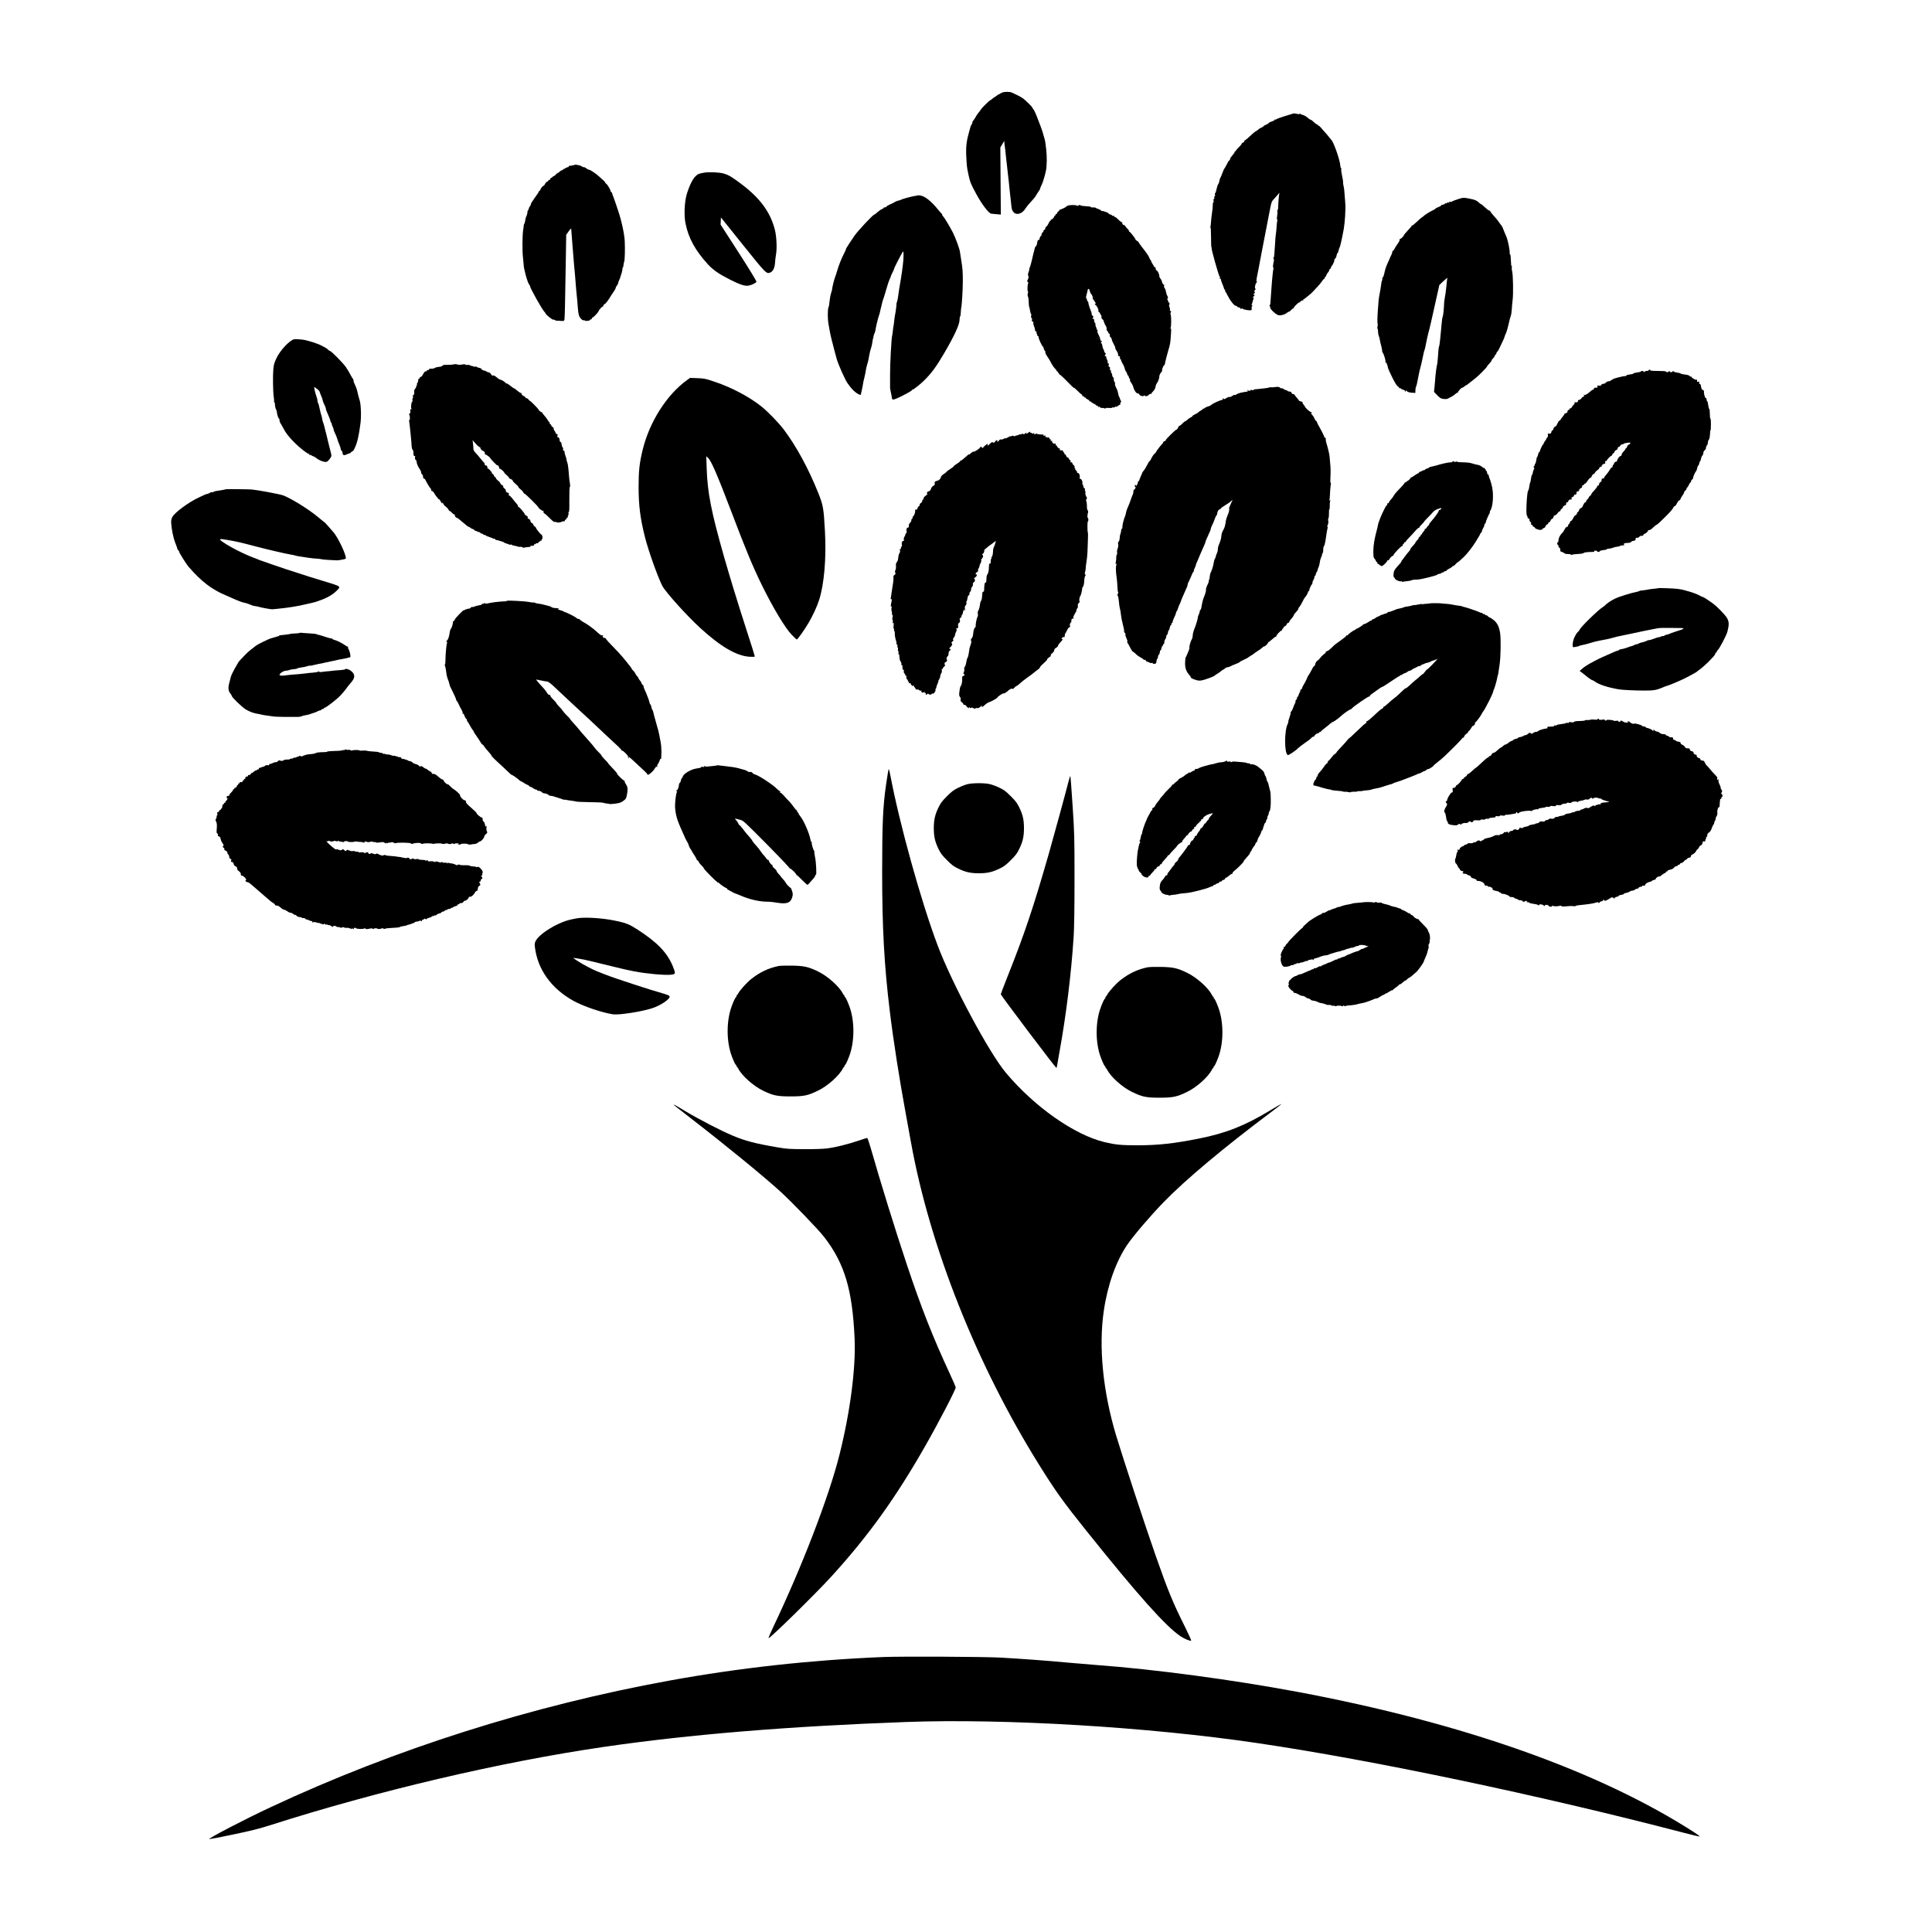 <?xml version="1.0" standalone="no"?>
<!DOCTYPE svg PUBLIC "-//W3C//DTD SVG 20010904//EN"
 "http://www.w3.org/TR/2001/REC-SVG-20010904/DTD/svg10.dtd">
<svg version="1.0" xmlns="http://www.w3.org/2000/svg"
 width="3000pt" height="3000pt" viewBox="0 0 3000 3000"
 preserveAspectRatio="xMidYMid meet">
<g transform="translate(0,3000) scale(0.1,-0.1)"
fill="#000000" stroke="none">
<path d="M15560 28562 c-19 -8 -38 -19 -42 -26 -4 -6 -8 -6 -8 -1 0 6 -3 6 -8
-1 -4 -5 -23 -20 -42 -32 -20 -11 -47 -30 -59 -42 -13 -11 -27 -20 -30 -20 -6
0 -106 -97 -126 -122 -6 -7 -22 -29 -35 -48 -14 -19 -28 -37 -31 -40 -3 -3
-19 -27 -34 -55 -16 -27 -33 -51 -37 -53 -4 -2 -8 -11 -8 -21 0 -9 -6 -25 -14
-36 -7 -11 -14 -24 -15 -30 -1 -5 -10 -39 -21 -75 -41 -141 -53 -237 -46 -380
9 -172 9 -175 36 -300 23 -106 35 -138 118 -290 86 -160 195 -303 233 -308 8
-1 44 -5 82 -8 l68 -6 -4 521 -4 521 34 57 c19 32 32 51 30 43 -3 -9 -1 -38 3
-66 5 -28 11 -80 14 -115 3 -35 8 -77 10 -94 2 -16 7 -59 11 -95 4 -36 8 -76
10 -90 2 -14 6 -54 10 -90 4 -36 9 -78 11 -95 2 -16 6 -57 9 -90 3 -33 8 -76
10 -95 2 -19 6 -59 10 -87 3 -29 7 -77 11 -105 8 -83 61 -126 125 -104 42 15
65 35 101 91 14 22 51 66 82 98 31 32 63 72 72 90 10 18 28 46 40 63 13 17 24
36 24 42 0 6 7 23 14 39 13 24 23 49 31 73 48 151 56 194 59 322 3 90 -15 273
-33 338 -29 106 -43 150 -61 195 -5 11 -22 57 -39 102 -38 101 -62 154 -78
171 -7 7 -13 17 -13 22 0 4 -22 30 -50 56 -95 94 -104 100 -266 176 -34 16
-116 16 -154 0z"/>
<path d="M20075 28235 c-5 -2 -64 -20 -130 -40 -66 -20 -123 -42 -126 -47 -4
-6 -12 -7 -19 -3 -8 5 -11 4 -6 -3 4 -6 -14 -17 -44 -27 -27 -9 -50 -21 -50
-26 0 -5 -18 -16 -40 -25 -22 -9 -40 -19 -40 -24 0 -4 -18 -15 -40 -25 -22
-10 -40 -21 -40 -25 0 -4 -11 -12 -24 -18 -13 -6 -39 -24 -57 -41 -19 -17 -54
-49 -78 -71 -24 -22 -48 -40 -53 -40 -4 0 -8 -6 -8 -14 0 -8 -9 -18 -20 -21
-11 -3 -20 -12 -20 -18 0 -7 -21 -31 -45 -55 -25 -24 -45 -48 -45 -53 0 -5 -4
-9 -10 -9 -5 0 -10 -6 -10 -14 0 -7 -16 -30 -35 -50 -19 -21 -35 -46 -35 -57
0 -10 -4 -19 -9 -19 -9 0 -16 -11 -59 -95 -8 -16 -18 -32 -22 -35 -3 -3 -17
-34 -30 -70 -13 -36 -27 -67 -30 -70 -4 -3 -10 -23 -14 -45 -4 -22 -13 -47
-20 -55 -7 -8 -18 -42 -25 -75 -6 -33 -16 -61 -21 -63 -6 -2 -7 -15 -4 -28 4
-15 2 -24 -6 -24 -7 0 -9 -8 -5 -20 4 -12 2 -20 -6 -20 -8 0 -9 -10 -5 -30 3
-18 2 -29 -4 -25 -5 3 -9 -15 -8 -42 0 -27 -5 -79 -12 -118 -6 -38 -13 -99
-15 -135 -2 -36 -6 -74 -10 -85 -4 -12 -3 -15 2 -8 4 6 8 -61 8 -152 0 -90 3
-161 7 -159 4 3 5 -1 2 -9 -6 -18 113 -441 126 -445 5 -2 6 -10 3 -18 -3 -8 0
-14 6 -14 7 0 11 -6 10 -12 -1 -7 7 -33 18 -58 11 -25 23 -57 27 -72 3 -16 11
-28 17 -28 6 0 7 -5 3 -11 -3 -6 -2 -14 3 -18 6 -3 22 -31 36 -61 37 -76 98
-154 125 -158 12 -2 22 -7 22 -12 0 -5 14 -11 30 -15 17 -4 28 -11 24 -16 -3
-5 0 -9 5 -9 6 0 11 5 11 11 0 6 7 4 15 -5 17 -16 117 -32 135 -21 6 4 9 17 6
30 -4 14 -1 26 7 29 9 5 9 7 -1 12 -6 3 -9 10 -6 16 4 6 10 24 14 42 4 17 11
40 16 50 5 14 4 17 -4 12 -8 -5 -10 -2 -6 8 3 9 10 16 15 16 5 0 9 7 9 16 0 8
-4 12 -10 9 -16 -10 -12 2 7 20 12 13 13 19 4 24 -9 6 -8 12 5 25 12 12 14 20
6 25 -14 8 1 80 20 93 9 6 9 11 2 14 -7 3 -5 33 8 97 11 50 21 102 23 114 1
12 6 34 9 50 3 15 26 136 51 268 25 132 54 283 65 335 10 52 31 159 46 238 28
142 28 143 73 190 25 27 54 59 64 73 15 19 17 20 12 4 -6 -20 -18 -159 -18
-222 0 -18 -4 -33 -9 -33 -5 0 -6 -10 -3 -22 3 -13 1 -45 -4 -73 -6 -31 -6
-51 0 -53 5 -2 7 -8 4 -12 -3 -5 -8 -44 -11 -87 -2 -43 -8 -103 -13 -133 -4
-30 -8 -68 -8 -85 -1 -16 -4 -70 -8 -120 -4 -49 -8 -103 -9 -120 0 -16 -5 -34
-11 -38 -7 -6 -6 -10 1 -13 8 -4 8 -22 -2 -67 -8 -38 -9 -66 -3 -73 5 -6 6
-13 3 -16 -5 -5 -23 -179 -29 -278 -2 -25 -6 -85 -10 -135 -4 -49 -7 -103 -8
-120 -1 -16 -6 -34 -12 -38 -7 -6 -6 -10 2 -13 7 -3 10 -11 7 -19 -8 -20 89
-111 127 -119 40 -8 99 8 129 34 13 11 28 20 35 20 6 0 21 11 33 25 12 14 26
25 32 25 5 0 10 5 10 11 0 12 66 79 78 79 5 0 18 9 30 21 12 11 27 17 34 13 7
-4 8 -3 4 4 -4 7 -3 12 2 12 5 0 20 10 34 23 14 12 38 31 53 42 16 11 45 38
64 59 20 22 53 58 75 80 21 22 50 57 63 78 14 21 30 38 34 38 5 0 9 7 9 15 0
8 4 15 9 15 5 0 11 10 15 23 3 12 14 32 26 44 11 12 20 29 20 38 0 8 4 15 9
15 5 0 13 10 17 23 4 12 9 24 13 27 14 12 41 70 41 89 0 12 6 24 14 27 7 3 16
23 20 45 3 21 10 39 15 39 5 0 12 17 16 38 4 20 11 42 16 48 9 11 36 131 65
289 8 44 17 134 21 200 7 152 7 134 -1 245 -11 157 -14 183 -25 229 -5 25 -8
48 -6 52 3 3 -4 45 -14 93 -11 47 -17 95 -14 106 3 11 1 20 -3 20 -5 0 -10 16
-11 34 -4 86 -107 380 -142 406 -3 3 -18 21 -33 40 -14 19 -44 54 -65 77 -21
23 -49 56 -63 72 -14 17 -31 31 -37 31 -7 0 -13 5 -13 10 0 6 -6 10 -13 10 -7
0 -28 16 -47 35 -19 19 -40 35 -47 35 -7 0 -30 15 -50 34 -21 18 -54 37 -73
41 -19 4 -38 13 -42 19 -6 8 -8 8 -8 0 0 -9 -11 -9 -37 -3 -40 9 -51 10 -68 4z"/>
<path d="M8904 27435 c-22 -6 -48 -11 -57 -9 -9 1 -17 -4 -17 -12 0 -9 -4 -13
-9 -9 -5 3 -12 1 -16 -5 -4 -6 -11 -8 -16 -5 -5 4 -9 1 -9 -4 0 -6 -6 -11 -14
-11 -7 0 -19 -7 -26 -15 -7 -9 -15 -13 -18 -10 -3 3 -18 -7 -34 -22 -15 -15
-28 -23 -28 -19 0 4 -12 -6 -26 -21 -14 -15 -30 -28 -35 -28 -5 0 -13 -5 -17
-11 -4 -6 -15 -13 -24 -17 -10 -3 -18 -14 -18 -22 0 -9 -4 -14 -9 -10 -6 3
-15 -4 -21 -15 -6 -11 -15 -18 -20 -15 -5 3 -16 -10 -26 -30 -9 -19 -19 -33
-24 -30 -8 5 -50 -49 -50 -65 0 -5 -4 -10 -10 -10 -5 0 -10 -5 -10 -10 0 -6
-29 -51 -66 -101 -36 -50 -63 -94 -60 -97 3 -2 -3 -17 -14 -32 -11 -16 -20
-35 -20 -43 0 -9 -5 -19 -10 -22 -6 -4 -10 -12 -9 -18 3 -15 -11 -69 -21 -82
-4 -5 -11 -31 -14 -57 -4 -26 -11 -50 -15 -52 -4 -3 -8 -18 -9 -33 -1 -15 -4
-44 -8 -63 -13 -74 -15 -328 -4 -420 6 -52 11 -104 11 -115 -2 -57 61 -288 86
-313 7 -7 13 -19 13 -25 0 -28 183 -355 222 -397 10 -11 18 -21 18 -24 0 -19
113 -110 123 -99 4 3 13 0 21 -6 8 -7 23 -12 33 -11 10 1 20 1 23 0 3 -1 24
-3 47 -4 38 -2 43 0 48 23 5 27 11 296 21 935 l6 380 39 55 c27 37 39 48 39
35 1 -10 3 -41 5 -69 5 -55 13 -155 20 -255 12 -150 15 -198 20 -245 3 -27 8
-79 11 -115 3 -36 7 -85 9 -110 2 -25 7 -81 10 -125 4 -44 8 -91 10 -105 4
-30 14 -145 19 -215 7 -89 18 -125 48 -155 16 -17 34 -27 39 -24 6 3 15 1 22
-4 7 -5 21 -7 32 -5 11 2 26 5 33 5 6 1 12 5 12 10 0 4 7 8 15 8 8 0 15 7 15
15 0 8 4 14 8 13 11 -4 89 77 96 99 7 22 53 73 66 73 6 0 10 7 10 16 0 9 8 18
18 21 15 4 67 72 97 128 6 11 26 40 43 64 18 24 32 50 32 58 0 8 9 26 20 40
11 14 20 32 20 39 0 8 4 22 9 32 12 21 24 54 26 67 1 6 5 17 8 25 13 32 26 94
22 101 -3 4 -1 9 4 11 5 1 11 21 13 43 2 22 7 45 10 50 10 18 15 191 9 320 -6
119 -54 335 -108 490 -14 39 -33 97 -44 130 -11 33 -24 69 -29 80 -5 11 -12
30 -15 43 -4 12 -11 22 -16 22 -5 0 -9 7 -9 17 0 20 -58 113 -71 113 -5 0 -9
6 -9 13 -1 6 -17 26 -37 42 -19 17 -47 42 -62 56 -35 35 -147 110 -154 103 -3
-4 -21 6 -40 20 -18 14 -36 23 -40 20 -3 -3 -18 2 -33 12 -15 10 -37 19 -48
19 -12 0 -25 3 -31 6 -5 4 -28 1 -51 -6z"/>
<path d="M10940 27320 c-91 -16 -99 -19 -138 -55 -45 -40 -99 -151 -138 -280
-36 -121 -45 -331 -19 -456 45 -224 149 -415 343 -629 82 -90 172 -153 342
-239 150 -77 232 -105 288 -97 49 7 121 41 128 61 4 8 -113 199 -275 451
l-282 437 3 55 3 55 340 -424 c365 -455 368 -458 431 -428 39 19 64 73 69 152
2 36 9 96 16 133 16 94 7 279 -20 381 -71 274 -233 492 -531 714 -137 103
-187 132 -260 154 -67 19 -226 27 -300 15z"/>
<path d="M14249 26966 c-2 -2 -22 -6 -44 -9 -50 -7 -197 -47 -210 -57 -5 -4
-26 -11 -45 -15 -19 -4 -42 -13 -50 -19 -8 -7 -40 -23 -70 -36 -30 -12 -59
-29 -63 -36 -4 -8 -17 -14 -27 -14 -11 0 -20 -4 -20 -9 0 -5 -12 -14 -27 -19
-16 -6 -45 -27 -67 -46 -21 -20 -42 -36 -47 -36 -21 0 -260 -256 -315 -336
-76 -111 -135 -204 -129 -204 3 0 -10 -30 -29 -67 -45 -89 -77 -171 -105 -263
-12 -41 -26 -84 -31 -95 -16 -36 -52 -186 -51 -210 0 -2 -6 -22 -13 -43 -7
-20 -17 -67 -21 -102 -4 -36 -9 -75 -11 -87 -1 -12 -5 -26 -8 -32 -16 -25 -16
-183 -1 -263 9 -46 18 -99 21 -118 6 -39 41 -183 74 -305 12 -44 26 -93 30
-110 20 -82 142 -355 175 -392 5 -6 24 -30 40 -53 54 -75 165 -149 165 -110 0
11 0 12 12 60 4 19 11 51 14 70 10 61 12 74 28 135 8 33 18 80 21 105 3 25 13
66 21 91 15 49 18 60 34 154 6 33 17 76 24 95 8 20 17 60 21 90 4 30 9 58 11
61 2 3 6 21 9 39 3 19 10 39 15 45 4 5 11 30 15 55 4 25 13 71 21 102 9 32 17
66 19 75 2 10 8 30 14 46 6 15 13 38 15 50 2 12 11 53 21 90 9 37 18 73 19 80
2 7 7 23 13 37 6 14 25 77 43 140 18 63 41 135 53 160 11 25 21 50 22 56 2 7
14 35 29 63 14 28 23 51 21 51 -6 0 108 222 129 252 15 21 16 19 16 -50 0 -40
-4 -103 -10 -140 -5 -37 -11 -87 -14 -112 -3 -25 -10 -72 -16 -105 -20 -114
-39 -230 -45 -284 -4 -30 -11 -66 -17 -80 -5 -14 -9 -27 -8 -29 4 -5 -12 -128
-20 -162 -5 -19 -11 -66 -15 -105 -4 -38 -8 -72 -10 -76 -2 -3 -7 -34 -10 -70
-4 -35 -8 -70 -11 -78 -12 -36 -34 -445 -33 -611 0 -102 0 -192 0 -200 0 -8 5
-36 10 -61 12 -55 17 -80 18 -94 4 -35 18 -37 77 -11 33 14 73 33 89 42 17 10
56 31 88 47 31 17 57 34 57 39 0 4 4 8 10 8 15 0 118 81 175 137 121 120 190
213 322 438 154 264 233 436 233 509 0 25 4 47 8 50 5 3 10 30 11 60 1 30 4
66 7 78 11 46 24 277 25 413 0 151 -4 199 -28 345 -8 52 -16 104 -18 115 -7
47 -69 215 -106 289 -49 96 -136 241 -155 257 -8 6 -14 17 -14 24 0 8 -3 15
-7 17 -5 2 -26 25 -48 53 -115 142 -212 220 -288 230 -19 3 -36 3 -38 1z"/>
<path d="M22632 26905 c-40 -12 -78 -28 -86 -34 -7 -6 -22 -8 -31 -4 -13 5
-16 3 -10 -6 5 -10 2 -11 -14 -6 -13 4 -21 2 -21 -5 0 -7 -7 -10 -15 -6 -8 3
-15 2 -15 -3 0 -8 -38 -24 -52 -22 -5 1 -8 -3 -8 -8 0 -5 -20 -17 -45 -27 -25
-9 -45 -20 -45 -24 0 -4 -19 -15 -42 -26 -40 -17 -137 -79 -148 -94 -3 -4 -13
-11 -22 -16 -9 -5 -46 -37 -81 -71 -36 -34 -68 -59 -71 -56 -3 4 -6 2 -6 -4 0
-5 -27 -38 -60 -72 -33 -35 -60 -67 -60 -72 0 -14 -53 -65 -63 -61 -5 2 -7 -4
-4 -12 3 -8 -11 -37 -33 -65 -21 -29 -43 -65 -50 -81 -7 -16 -16 -27 -21 -24
-5 3 -9 -5 -9 -16 0 -12 -7 -34 -15 -48 -8 -15 -24 -49 -35 -77 -12 -27 -30
-68 -40 -90 -10 -22 -24 -68 -31 -103 -6 -35 -18 -70 -26 -78 -8 -8 -12 -21
-9 -29 3 -8 1 -17 -3 -19 -5 -3 -12 -34 -15 -68 -4 -35 -14 -94 -22 -133 -8
-38 -17 -99 -19 -135 -3 -36 -7 -101 -11 -145 -7 -101 -8 -184 -2 -191 3 -2 2
-22 -2 -44 -4 -22 -4 -37 0 -35 4 2 7 -8 7 -23 -1 -32 9 -87 17 -100 3 -6 8
-25 11 -43 2 -19 13 -66 24 -106 10 -40 16 -74 13 -77 -2 -3 0 -12 7 -19 19
-23 51 -127 44 -144 -4 -10 -2 -14 4 -10 9 6 28 -41 38 -94 2 -9 31 -73 65
-142 40 -81 70 -129 86 -137 13 -7 21 -18 17 -23 -3 -6 -1 -7 5 -3 6 3 16 0
24 -7 7 -8 26 -17 41 -21 15 -3 25 -11 22 -16 -3 -6 -1 -10 4 -10 6 0 11 6 11
13 0 8 3 9 8 1 12 -19 45 -31 93 -33 l47 -2 0 39 c0 22 5 48 11 59 6 10 20 70
31 133 11 63 27 135 35 160 8 25 24 95 36 155 12 61 24 115 29 120 4 6 15 53
24 105 10 52 26 126 37 165 21 76 37 146 148 645 l21 95 66 62 c36 34 63 54
59 45 -4 -9 -11 -66 -16 -127 -6 -60 -15 -135 -22 -165 -6 -30 -12 -73 -13
-95 -3 -95 -14 -196 -22 -213 -5 -9 -13 -55 -16 -102 -4 -47 -9 -101 -11 -120
-2 -19 -8 -78 -13 -131 -5 -53 -12 -101 -16 -107 -6 -10 -13 -71 -21 -200 -3
-41 -7 -78 -10 -83 -6 -9 -26 -159 -30 -229 -1 -25 -6 -79 -10 -120 l-8 -75
50 -52 c44 -45 57 -53 99 -58 35 -4 56 -1 74 9 14 9 39 22 55 30 17 8 42 26
56 40 15 14 30 22 34 18 4 -4 5 -2 3 3 -4 13 52 75 67 75 7 0 22 9 35 20 13
11 26 20 30 20 4 0 16 8 27 18 11 9 35 28 53 42 19 14 47 36 64 50 47 37 176
168 176 178 0 5 16 25 35 45 19 20 35 41 35 48 0 6 11 22 25 35 14 13 25 30
25 39 0 8 4 15 10 15 5 0 12 11 16 25 3 14 10 25 14 25 5 0 18 21 30 48 12 26
35 74 51 107 16 33 29 64 29 68 0 5 10 32 23 60 13 29 32 93 42 142 10 50 25
105 32 124 8 18 16 68 18 110 2 42 8 108 13 146 12 92 7 377 -7 439 -7 26 -9
57 -5 68 3 11 2 18 -2 15 -8 -4 -11 19 -17 151 -1 17 -5 32 -9 32 -4 0 -7 8
-6 18 5 41 -27 201 -53 262 -6 14 -17 39 -24 55 -7 17 -19 46 -26 65 -7 19
-16 37 -19 40 -3 3 -17 21 -30 40 -27 40 -66 88 -116 143 -19 21 -34 42 -34
48 0 5 -7 9 -15 9 -8 0 -38 23 -67 50 -29 28 -56 50 -61 50 -4 0 -20 12 -35
26 -34 32 -60 43 -147 60 -88 18 -95 17 -183 -11z"/>
<path d="M16591 26810 c-11 -3 -29 -12 -38 -20 -10 -9 -21 -16 -26 -18 -4 -1
-20 -8 -36 -16 -16 -9 -31 -13 -35 -11 -3 3 -4 2 -1 -1 2 -4 -7 -15 -20 -26
-14 -10 -24 -25 -22 -31 1 -7 -4 -11 -10 -9 -7 1 -13 -5 -13 -13 0 -8 -4 -15
-10 -15 -5 0 -10 -4 -10 -10 0 -15 -33 -50 -48 -50 -7 0 -10 -4 -7 -10 3 -5 1
-10 -5 -10 -6 0 -15 -10 -20 -22 -15 -34 -33 -62 -47 -71 -7 -4 -13 -17 -13
-27 0 -11 -5 -19 -11 -17 -6 1 -13 -7 -15 -17 -1 -10 -9 -23 -16 -27 -7 -5
-13 -14 -14 -21 -3 -34 -5 -39 -13 -34 -5 3 -12 -10 -16 -30 -4 -24 -11 -34
-19 -31 -10 4 -15 -8 -20 -40 -3 -25 -13 -51 -21 -57 -9 -6 -17 -23 -19 -36
-2 -14 -6 -32 -9 -40 -3 -8 -11 -37 -17 -65 -6 -27 -12 -57 -15 -65 -2 -8 -9
-35 -15 -60 -6 -25 -15 -54 -21 -66 -6 -11 -9 -24 -7 -30 1 -5 -3 -24 -11 -42
-10 -23 -11 -39 -4 -55 7 -16 6 -31 -6 -55 -13 -27 -13 -35 -2 -41 8 -5 10
-14 6 -22 -11 -17 -14 -119 -4 -125 5 -2 5 -15 0 -27 -8 -21 -7 -31 6 -67 3
-8 6 -42 7 -75 0 -33 4 -64 7 -70 4 -5 10 -31 13 -57 4 -27 11 -48 15 -48 4 0
5 -16 3 -35 -3 -22 0 -35 7 -35 7 0 9 -9 5 -24 -4 -16 -1 -25 11 -30 11 -4 15
-12 11 -22 -3 -9 2 -32 11 -52 10 -21 16 -45 15 -55 -2 -9 4 -20 13 -23 9 -4
14 -13 11 -20 -3 -7 -1 -16 5 -19 5 -4 7 -11 4 -16 -4 -5 1 -12 10 -15 9 -4
15 -14 13 -23 -3 -17 50 -132 66 -143 5 -3 11 -17 13 -30 2 -13 9 -27 16 -33
7 -5 11 -18 9 -27 -2 -9 12 -39 32 -66 19 -27 47 -73 61 -103 15 -29 40 -66
56 -81 16 -16 28 -32 26 -36 -1 -4 2 -7 6 -7 5 0 15 -12 23 -27 8 -16 19 -28
24 -28 5 0 39 -30 75 -67 98 -102 145 -146 145 -136 0 3 25 -19 55 -49 30 -31
56 -53 59 -51 2 2 7 -5 11 -16 3 -12 11 -19 16 -16 5 4 12 -1 15 -9 3 -9 10
-13 15 -10 5 3 9 0 9 -6 0 -6 11 -15 25 -20 14 -5 28 -16 31 -25 3 -8 10 -12
15 -9 5 3 9 1 9 -4 0 -5 18 -17 40 -28 22 -10 40 -22 40 -26 0 -5 7 -8 15 -8
8 0 15 -5 15 -10 0 -6 3 -9 8 -9 18 3 33 -2 28 -10 -3 -4 7 -7 21 -5 15 1 36
-2 46 -8 14 -7 17 -7 13 0 -4 7 12 10 49 7 30 -2 55 0 55 5 0 4 9 6 20 3 11
-3 20 -1 20 5 0 6 9 9 20 7 12 -2 23 2 27 10 3 8 9 12 14 9 5 -3 9 0 9 6 0 6
5 8 12 4 7 -4 8 -3 4 4 -4 6 -1 21 6 32 8 13 9 23 3 28 -5 4 -12 16 -13 27 -2
11 -7 25 -12 30 -7 9 -18 49 -26 93 -1 7 -12 31 -24 54 -11 22 -19 47 -16 55
3 8 -1 24 -9 37 -9 13 -13 30 -10 38 3 8 -1 21 -10 28 -8 7 -15 23 -15 36 0
12 -4 26 -10 29 -5 3 -10 17 -10 31 0 15 -4 23 -10 19 -7 -4 -9 2 -5 18 5 17
2 26 -10 30 -11 5 -14 14 -9 33 5 19 4 25 -5 20 -7 -5 -11 3 -11 23 0 16 -4
33 -10 36 -5 3 -10 17 -10 31 0 15 -6 24 -15 24 -13 0 -13 3 -3 21 11 17 10
22 -4 33 -10 7 -15 16 -12 19 3 3 -1 16 -9 29 -9 12 -17 37 -18 53 -2 17 -10
38 -18 48 -9 11 -10 17 -3 17 7 0 12 5 12 11 0 5 -4 8 -9 5 -5 -4 -13 8 -16
26 -4 18 -11 39 -16 48 -28 54 -37 80 -26 80 9 0 9 2 0 8 -7 4 -14 18 -16 30
-2 12 -6 25 -10 28 -4 4 -7 20 -7 36 0 15 -4 28 -10 28 -5 0 -10 14 -10 30 0
17 -3 29 -7 29 -20 -3 -24 2 -12 17 11 14 11 18 -5 29 -9 7 -16 19 -15 27 2
14 0 22 -32 103 -10 28 -19 60 -19 73 0 12 -4 22 -10 22 -5 0 -10 8 -10 18 0
10 -5 23 -11 29 -7 7 -7 23 2 54 7 24 14 51 15 60 0 9 5 22 9 29 9 14 23 -5
30 -40 2 -11 11 -27 19 -36 9 -8 16 -21 16 -29 0 -7 6 -16 13 -18 9 -4 8 -6
-2 -6 -11 -1 -10 -6 3 -26 9 -14 24 -37 34 -52 9 -15 11 -24 5 -20 -7 5 -13 4
-13 -2 0 -5 6 -14 13 -18 20 -13 49 -73 43 -89 -3 -8 1 -17 9 -20 8 -4 15 -12
15 -19 0 -7 6 -18 14 -24 8 -7 12 -21 9 -31 -4 -13 3 -27 18 -40 13 -10 20
-19 15 -20 -5 0 -3 -7 4 -15 7 -8 10 -15 6 -15 -3 0 5 -17 18 -39 14 -22 23
-47 20 -58 -3 -11 2 -25 10 -32 9 -8 16 -19 16 -26 0 -7 7 -15 15 -19 9 -3 12
-12 8 -22 -4 -10 0 -22 11 -29 9 -7 18 -24 20 -38 1 -13 15 -45 30 -71 15 -25
26 -52 24 -59 -2 -6 8 -28 22 -47 13 -19 23 -45 22 -57 -2 -16 2 -23 12 -23
15 0 20 -11 17 -37 -1 -7 3 -13 9 -13 6 0 10 -6 8 -12 -1 -7 9 -31 23 -53 14
-22 29 -55 32 -74 4 -19 14 -42 23 -52 8 -9 16 -26 17 -38 1 -11 6 -21 12 -21
6 0 11 -10 12 -22 1 -11 7 -24 14 -28 6 -4 8 -13 5 -19 -4 -6 4 -26 18 -43 13
-18 28 -46 32 -63 13 -55 47 -105 72 -105 12 0 22 -6 22 -13 0 -18 55 -38 69
-24 8 8 14 8 23 -1 12 -12 40 -2 66 25 8 7 19 10 25 6 7 -3 9 -3 6 1 -4 4 8
22 26 39 21 21 34 46 38 71 3 21 13 46 22 56 16 18 41 88 36 104 -3 12 19 56
37 74 7 8 10 17 7 22 -6 10 23 80 33 80 5 0 9 6 9 13 1 18 41 175 57 227 19
57 28 104 32 155 12 159 13 175 1 175 -9 0 -9 2 -1 8 13 8 13 189 1 209 -4 7
-3 22 3 33 9 16 8 20 -4 20 -10 0 -13 6 -10 15 4 9 1 29 -6 46 -9 21 -10 33
-2 41 7 7 5 16 -8 31 -11 11 -17 24 -14 28 2 4 0 11 -6 14 -8 5 -8 11 0 20 9
10 8 20 -3 37 -8 13 -18 43 -22 67 -4 25 -14 51 -22 59 -8 9 -11 23 -7 36 4
11 3 18 -1 14 -8 -8 -35 36 -35 57 0 7 -8 23 -19 36 -10 13 -18 26 -18 29 2
29 -18 82 -36 95 -12 8 -22 19 -21 23 2 17 -9 41 -17 36 -5 -3 -9 -1 -9 4 0 5
-11 26 -25 46 -13 20 -22 36 -18 36 3 0 -1 8 -9 18 -9 9 -19 28 -23 42 -8 24
-35 64 -122 175 -24 30 -43 59 -43 63 0 5 -11 15 -25 22 -13 7 -23 16 -22 19
3 10 -83 121 -93 121 -6 0 -10 6 -10 14 0 8 -8 21 -18 28 -9 7 -26 26 -35 41
-10 16 -21 26 -24 23 -10 -9 -34 24 -27 36 4 7 4 10 0 7 -7 -7 -43 20 -79 59
-11 12 -27 22 -34 22 -7 0 -13 5 -13 10 0 6 -3 9 -7 9 -19 -3 -34 2 -29 9 2 4
-5 9 -17 9 -12 1 -27 9 -33 18 -7 9 -21 17 -32 20 -11 2 -29 8 -39 13 -10 5
-24 7 -30 5 -7 -3 -13 0 -13 5 0 6 -17 16 -37 23 -21 6 -43 16 -49 21 -7 5
-16 8 -20 7 -23 -4 -65 2 -61 9 3 4 -26 8 -63 9 -38 1 -78 7 -90 13 -16 9 -25
8 -36 -1 -11 -9 -18 -9 -22 -2 -7 10 -93 12 -131 3z"/>
<path d="M4570 24732 c-66 -9 -215 -166 -274 -287 -37 -78 -45 -105 -52 -180
-9 -102 -5 -350 6 -423 6 -35 8 -67 5 -72 -3 -5 -1 -11 5 -15 5 -3 10 -23 10
-43 0 -20 7 -50 15 -66 8 -15 15 -37 15 -47 0 -28 23 -99 32 -99 5 0 8 -12 8
-26 0 -14 8 -38 19 -52 10 -15 28 -47 41 -72 36 -72 79 -128 172 -222 82 -83
204 -178 229 -178 5 0 7 -5 3 -12 -4 -7 -3 -8 5 -4 6 4 19 2 27 -5 9 -7 23
-14 31 -15 8 -2 25 -11 37 -21 50 -43 138 -76 170 -63 12 4 34 26 49 48 26 36
27 42 17 83 -7 24 -18 69 -25 99 -8 30 -19 75 -25 100 -7 25 -13 54 -15 65 -2
11 -9 38 -15 60 -7 22 -17 63 -23 90 -7 28 -15 55 -18 60 -4 6 -10 30 -15 55
-9 50 -9 49 -17 70 -3 8 -8 26 -11 40 -23 106 -32 140 -39 146 -4 4 -7 18 -7
30 0 13 -4 33 -9 46 -15 41 -30 92 -37 132 l-7 39 42 -29 c23 -16 44 -40 47
-54 3 -14 14 -43 25 -66 10 -23 19 -49 19 -58 0 -9 11 -39 25 -66 14 -27 25
-57 25 -67 0 -10 11 -40 24 -68 26 -57 48 -114 49 -132 0 -7 4 -13 9 -13 4 0
8 -8 8 -17 0 -10 7 -31 15 -47 8 -15 15 -35 15 -42 0 -8 4 -22 9 -32 23 -48
41 -91 51 -127 7 -22 20 -59 31 -82 10 -24 19 -51 19 -62 0 -10 7 -24 15 -31
8 -7 15 -23 15 -37 0 -32 23 -39 64 -19 19 9 38 16 43 16 6 0 18 9 28 20 10
11 20 18 23 15 6 -5 32 45 54 105 19 50 40 148 53 240 2 19 7 51 10 70 18 102
11 322 -12 380 -6 14 -26 91 -39 150 -6 26 -29 83 -44 112 -6 10 -10 26 -10
36 0 10 -4 22 -9 28 -6 5 -24 36 -41 69 -17 33 -49 86 -71 118 -47 65 -226
247 -244 247 -7 0 -20 9 -31 21 -10 11 -32 27 -49 35 -16 7 -37 18 -45 23 -46
30 -222 87 -300 97 -53 7 -106 9 -130 6z"/>
<path d="M7034 24340 c-10 -3 -50 -6 -89 -5 -53 0 -71 -3 -76 -14 -3 -9 -24
-16 -55 -18 -27 -2 -55 -10 -64 -17 -8 -7 -32 -12 -52 -11 -27 1 -38 -3 -38
-13 0 -8 -6 -12 -15 -8 -9 3 -15 0 -15 -8 0 -8 -8 -13 -17 -12 -11 2 -24 -10
-36 -32 -22 -42 -42 -63 -51 -55 -3 4 -6 -1 -6 -10 0 -9 -5 -16 -12 -14 -7 1
-13 -13 -15 -33 -2 -19 -8 -37 -13 -38 -6 -2 -8 -8 -5 -12 6 -9 -25 -81 -38
-91 -4 -3 -7 -10 -6 -15 5 -31 -2 -74 -12 -68 -8 5 -10 -1 -7 -20 3 -14 1 -29
-4 -32 -5 -4 -7 -17 -3 -31 3 -14 2 -22 -3 -19 -12 7 -25 -85 -15 -109 5 -13
3 -16 -7 -10 -10 6 -12 -1 -8 -29 3 -26 0 -36 -10 -36 -10 0 -12 -6 -7 -17 12
-29 14 -83 3 -83 -5 0 -7 -12 -4 -27 8 -41 38 -342 38 -385 1 -21 7 -43 14
-49 8 -7 14 -30 14 -55 0 -33 4 -44 15 -44 11 0 14 -7 10 -23 -4 -15 -1 -28 9
-36 9 -8 16 -23 16 -36 0 -24 22 -74 52 -117 10 -14 18 -36 18 -47 0 -12 4
-21 9 -21 10 0 24 -38 22 -57 -1 -7 4 -13 11 -13 7 0 18 -10 24 -23 25 -51 68
-122 78 -129 6 -4 11 -15 11 -25 0 -10 7 -18 15 -18 8 0 24 -17 36 -39 12 -21
26 -41 30 -45 5 -3 14 -15 21 -26 6 -11 16 -19 21 -18 5 1 15 -11 22 -28 7
-16 17 -32 23 -36 6 -4 7 -1 2 8 -8 12 -6 12 8 0 9 -7 17 -19 17 -25 0 -6 16
-22 35 -36 18 -14 36 -33 38 -42 3 -10 13 -21 24 -25 10 -4 26 -17 36 -30 10
-12 24 -22 30 -20 7 1 11 -5 9 -14 -2 -16 26 -48 36 -40 2 2 45 -32 95 -75 50
-43 87 -72 82 -64 -5 7 8 1 28 -14 20 -16 37 -25 37 -20 0 4 11 -3 25 -16 14
-13 25 -20 25 -15 0 5 5 4 12 -3 7 -7 20 -12 29 -12 9 0 22 -7 29 -15 7 -9 15
-13 18 -10 3 3 14 -2 24 -12 10 -9 18 -13 18 -9 0 3 10 0 23 -8 12 -8 24 -15
27 -15 3 0 19 -5 35 -12 17 -7 32 -13 35 -13 3 -1 11 -5 18 -9 6 -5 12 -5 12
-1 0 4 9 -1 20 -11 11 -10 20 -15 20 -11 0 3 16 0 35 -8 19 -8 35 -12 35 -9 0
3 7 0 15 -7 8 -7 15 -9 15 -5 0 5 9 0 20 -10 11 -10 20 -15 20 -10 0 4 7 2 15
-5 8 -7 15 -9 15 -5 0 4 7 2 15 -5 8 -7 21 -10 30 -7 8 4 17 2 20 -3 3 -4 24
-11 48 -15 23 -4 46 -10 52 -13 5 -4 22 -5 37 -3 14 1 29 -2 32 -8 4 -6 12 -8
19 -5 7 2 30 6 52 8 22 2 44 5 48 5 5 1 6 5 3 10 -3 5 8 7 24 6 20 -2 30 2 30
11 0 8 7 14 15 14 8 0 15 4 15 9 0 6 9 8 20 6 13 -2 20 2 20 11 0 8 7 14 15
14 8 0 15 5 15 11 0 5 5 7 10 4 6 -3 10 0 10 9 0 8 4 16 9 18 12 4 1 68 -13
68 -12 1 -86 93 -86 108 0 5 -7 12 -15 16 -8 3 -20 17 -25 31 -5 14 -16 25
-24 25 -7 0 -16 13 -19 29 -4 18 -14 30 -28 34 -15 4 -20 11 -15 22 4 10 -3
19 -19 27 -14 6 -25 15 -25 20 0 14 -82 113 -94 113 -6 0 -12 9 -15 20 -2 11
-9 24 -16 30 -6 5 -33 38 -60 72 -26 35 -52 60 -57 57 -5 -3 -9 0 -7 7 3 29
-2 39 -20 39 -11 0 -21 9 -25 23 -3 12 -6 24 -7 27 -1 3 -10 11 -21 19 -11 7
-17 19 -14 26 2 7 -6 17 -20 24 -13 6 -24 17 -24 25 0 8 -16 27 -35 42 -19 14
-35 33 -35 40 0 8 -5 14 -10 14 -6 0 -15 11 -20 25 -5 14 -14 25 -20 25 -5 0
-10 5 -10 11 0 15 -50 74 -64 74 -6 0 -10 8 -8 17 3 16 -14 33 -33 33 -5 0
-10 8 -10 18 0 10 -5 21 -10 25 -6 4 -28 30 -50 57 -22 28 -56 68 -77 89 -28
29 -38 49 -38 72 0 17 -3 53 -6 80 l-6 49 52 -58 c28 -31 57 -54 62 -51 6 4 8
3 5 -3 -3 -5 5 -22 19 -39 14 -16 22 -22 18 -14 -5 10 -1 9 14 -4 12 -10 21
-21 20 -25 -2 -17 3 -31 10 -29 9 3 72 -43 72 -53 0 -4 25 -33 55 -64 30 -32
55 -54 55 -50 0 4 7 2 15 -5 8 -7 15 -21 15 -31 0 -11 4 -18 8 -17 11 4 72
-48 72 -61 0 -5 16 -22 35 -37 19 -14 35 -32 35 -39 0 -7 14 -18 30 -24 17 -5
30 -16 30 -23 0 -8 20 -31 45 -51 25 -21 45 -43 45 -50 0 -7 16 -23 35 -37 18
-14 36 -33 38 -42 3 -10 13 -21 22 -24 21 -8 215 -200 215 -213 0 -14 67 -61
75 -53 4 4 5 -2 3 -12 -2 -12 5 -24 17 -30 12 -6 48 -39 82 -73 44 -46 66 -61
81 -58 12 2 24 0 27 -5 6 -9 65 -2 80 10 6 4 18 6 28 5 9 -2 17 3 17 10 0 7 7
15 15 19 8 3 15 13 15 21 0 10 5 13 12 9 8 -5 9 -2 5 9 -3 9 -1 19 4 23 6 3 9
17 6 30 -2 13 0 24 4 24 8 0 11 45 9 155 -1 158 2 230 9 235 6 3 5 25 0 55 -5
28 -12 79 -14 115 -8 115 -17 184 -27 210 -6 14 -12 36 -13 50 -2 14 -9 39
-16 55 -7 17 -13 41 -13 55 -1 15 -6 24 -14 22 -9 -2 -12 4 -8 16 3 10 -1 27
-9 38 -8 10 -15 32 -15 47 0 15 -7 30 -15 33 -8 4 -15 14 -15 24 0 29 -11 50
-26 50 -10 0 -13 7 -8 25 5 19 2 25 -10 25 -9 0 -16 6 -16 13 0 6 -9 23 -19
36 -10 14 -17 30 -14 37 2 7 -5 17 -16 24 -12 6 -21 17 -21 24 0 8 -7 17 -16
20 -8 3 -13 10 -9 15 3 6 0 13 -7 18 -7 4 -19 20 -26 34 -8 14 -29 43 -48 64
-19 21 -34 42 -34 47 0 4 -6 8 -13 8 -10 0 -47 33 -47 43 0 8 -122 132 -130
132 -5 0 -17 10 -25 23 -9 12 -20 20 -25 17 -5 -3 -15 3 -22 15 -7 11 -18 20
-24 20 -16 0 -45 35 -37 45 5 4 3 5 -3 2 -6 -4 -32 11 -57 33 -25 22 -50 40
-55 40 -5 0 -31 18 -58 40 -26 21 -51 37 -54 35 -4 -3 -16 5 -26 16 -16 18
-56 40 -89 49 -5 1 -25 15 -43 31 -29 26 -50 34 -68 27 -3 -2 -11 8 -19 21 -7
14 -22 26 -34 28 -12 1 -33 10 -46 19 -14 9 -25 13 -25 9 0 -4 -7 -2 -15 5 -8
7 -15 9 -16 4 0 -5 -4 0 -8 10 -4 11 -20 21 -36 23 -16 3 -35 9 -42 15 -7 6
-19 8 -27 5 -8 -3 -17 -3 -20 1 -4 3 -16 7 -28 9 -12 2 -26 7 -32 12 -6 5 -22
7 -35 5 -13 -3 -29 0 -35 5 -6 4 -20 7 -31 4 -42 -8 -80 -10 -90 -4 -14 8 -49
9 -71 1z"/>
<path d="M25600 24250 c0 -5 -13 -10 -29 -10 -16 0 -32 -6 -35 -12 -5 -10 -7
-10 -12 0 -6 14 -44 17 -44 3 0 -4 -27 -11 -60 -15 -33 -4 -58 -11 -55 -15 2
-5 -22 -12 -55 -15 -34 -4 -58 -11 -55 -17 4 -5 -5 -9 -20 -9 -38 0 -195 -41
-195 -51 0 -5 -7 -9 -15 -9 -8 0 -15 -4 -15 -10 0 -5 -12 -10 -28 -10 -15 0
-35 -9 -45 -20 -9 -11 -28 -20 -41 -20 -13 0 -27 -7 -30 -16 -4 -12 -15 -15
-36 -12 -26 4 -29 2 -24 -14 4 -15 0 -18 -25 -18 -21 0 -31 -5 -31 -15 0 -8
-5 -15 -10 -15 -6 0 -16 -5 -23 -10 -49 -42 -65 -54 -89 -66 -21 -11 -28 -11
-32 -1 -3 6 -3 2 0 -10 4 -16 1 -23 -9 -23 -8 0 -22 -11 -31 -25 -9 -14 -26
-25 -37 -25 -14 0 -19 -5 -16 -14 7 -17 -26 -32 -44 -21 -6 4 -9 1 -7 -8 2 -8
-6 -23 -18 -34 -11 -10 -23 -26 -27 -35 -3 -10 -14 -18 -22 -18 -9 0 -14 -4
-11 -9 3 -5 -3 -11 -14 -14 -12 -3 -20 -14 -20 -26 0 -14 -8 -23 -25 -27 -14
-3 -25 -11 -25 -16 0 -6 -13 -26 -30 -45 -16 -18 -30 -38 -30 -43 0 -6 -6 -10
-13 -10 -7 0 -21 -20 -32 -45 -11 -25 -24 -45 -28 -45 -14 0 -37 -27 -37 -43
0 -8 -6 -17 -14 -20 -8 -3 -16 -16 -18 -29 -2 -18 -9 -23 -31 -21 -24 2 -26
-1 -21 -21 3 -14 -1 -29 -10 -39 -9 -8 -16 -20 -16 -25 0 -5 -9 -19 -20 -32
-11 -13 -20 -29 -20 -37 0 -7 -4 -13 -8 -13 -8 0 -52 -92 -52 -110 0 -6 -4
-10 -10 -10 -5 0 -12 -16 -16 -35 -3 -19 -10 -38 -15 -41 -5 -2 -11 -27 -15
-54 -4 -28 -10 -50 -15 -50 -5 0 -9 -9 -9 -19 0 -11 -6 -22 -12 -24 -10 -4
-10 -7 -1 -14 10 -7 9 -15 -2 -37 -8 -16 -15 -39 -15 -52 0 -13 -4 -24 -9 -24
-5 0 -13 -26 -17 -57 -3 -32 -10 -62 -14 -68 -4 -5 -10 -35 -14 -65 -4 -30
-12 -57 -17 -60 -19 -12 -38 -365 -20 -383 6 -6 11 -19 11 -29 0 -10 7 -18 15
-18 9 0 15 -9 15 -25 0 -14 7 -28 15 -31 10 -4 13 -13 10 -25 -4 -13 -1 -19 9
-19 9 0 16 -7 16 -15 0 -8 7 -15 15 -15 8 0 15 -4 15 -10 0 -17 60 -41 93 -38
18 2 31 8 29 13 -2 6 7 12 20 15 13 3 24 15 26 26 2 11 13 24 25 30 12 5 21
15 19 22 -1 7 5 12 13 12 8 0 17 11 21 24 3 13 14 26 24 29 10 3 20 15 22 28
2 15 11 25 23 27 11 1 29 16 40 32 11 17 26 30 33 30 6 0 12 6 12 13 0 7 9 19
20 27 11 8 20 20 20 27 0 8 11 18 25 23 14 5 25 13 24 17 -3 21 2 33 16 33 8
0 15 5 15 11 0 18 28 39 44 33 11 -4 13 0 9 14 -3 14 1 21 16 25 12 3 21 12
21 21 0 9 8 16 20 16 15 0 20 7 20 25 0 18 5 25 20 25 13 0 20 7 20 18 0 11
12 24 26 31 16 7 24 17 20 26 -3 8 3 16 15 20 10 4 19 11 19 16 0 5 6 9 13 9
6 0 25 20 40 45 16 25 35 45 43 45 7 0 16 11 20 25 3 13 14 27 23 30 10 3 24
16 30 29 7 13 24 29 36 36 13 7 26 21 28 31 3 11 12 19 21 19 9 0 16 5 16 11
0 16 26 39 45 39 12 0 15 6 10 20 -5 14 -2 20 9 20 9 0 16 4 16 8 0 13 56 72
68 72 6 0 13 9 17 19 3 11 12 22 20 25 8 3 15 12 15 21 0 8 11 20 25 25 15 6
25 17 25 30 0 11 7 20 15 20 8 0 19 9 25 20 6 11 19 20 30 20 10 0 20 4 22 9
2 4 27 11 55 15 44 6 52 4 47 -8 -3 -9 -14 -18 -24 -21 -10 -3 -21 -17 -24
-30 -4 -14 -11 -25 -16 -25 -6 0 -10 -5 -10 -11 0 -6 -13 -24 -30 -41 -16 -16
-30 -38 -30 -49 0 -10 -6 -19 -13 -19 -20 0 -62 -59 -57 -80 1 -3 -9 -7 -21
-10 -12 -3 -23 -14 -25 -25 -2 -11 -8 -21 -13 -23 -6 -2 -11 -12 -11 -23 0
-10 -6 -19 -13 -19 -7 0 -21 -17 -32 -37 -11 -21 -35 -53 -52 -72 -18 -19 -33
-40 -33 -48 0 -7 -9 -13 -20 -13 -11 0 -20 -7 -20 -15 0 -25 -2 -30 -21 -43
-11 -7 -19 -22 -19 -33 0 -10 -7 -19 -15 -19 -8 0 -15 -7 -15 -15 0 -8 -20
-35 -45 -61 -25 -25 -45 -51 -45 -58 0 -6 -9 -18 -20 -26 -11 -8 -20 -19 -20
-25 0 -6 -9 -18 -20 -28 -11 -9 -20 -24 -20 -32 0 -8 -6 -15 -14 -15 -8 0 -22
-20 -33 -45 -11 -28 -24 -45 -35 -45 -9 0 -21 -13 -27 -30 -5 -16 -14 -30 -19
-30 -6 0 -13 -11 -16 -25 -4 -14 -13 -25 -21 -25 -8 0 -24 -20 -36 -45 -12
-25 -27 -45 -34 -45 -7 0 -16 -11 -19 -25 -4 -14 -11 -25 -16 -25 -6 0 -10 -9
-10 -20 0 -12 -7 -20 -17 -20 -11 0 -26 -16 -38 -41 -10 -22 -28 -48 -40 -58
-28 -24 -55 -77 -55 -112 0 -16 -4 -29 -10 -29 -5 0 -10 -9 -10 -20 0 -11 5
-20 10 -20 6 0 10 -9 10 -20 0 -11 7 -23 15 -26 9 -4 14 -16 13 -32 -2 -20 3
-27 26 -33 16 -5 33 -13 36 -20 4 -6 30 -12 58 -12 31 0 48 -5 45 -11 -4 -6 1
-6 13 -1 10 5 55 11 99 13 46 2 83 9 87 15 6 10 45 15 146 17 13 0 20 4 17 10
-4 6 5 10 19 10 14 0 26 -4 26 -10 0 -14 37 -13 42 1 2 6 27 14 56 17 29 2 52
8 52 13 0 5 14 9 30 9 17 0 47 7 67 15 19 8 46 15 60 15 13 0 34 5 46 11 12 7
35 12 51 11 22 -1 26 2 16 9 -23 14 6 29 57 29 26 0 45 6 50 14 4 8 22 16 38
18 17 1 31 9 31 16 1 6 2 17 3 22 0 6 12 10 26 10 14 0 28 7 31 15 4 9 19 15
35 15 19 0 29 5 29 15 0 8 6 15 14 15 18 0 67 46 58 55 -4 4 2 5 13 4 14 -3
35 11 64 39 23 23 47 42 52 42 5 0 32 21 59 48 26 26 62 61 79 77 67 65 120
126 126 145 3 11 12 20 20 20 7 0 23 20 35 45 12 25 28 45 35 45 8 0 17 10 20
23 4 12 18 36 31 54 13 17 24 38 24 45 0 8 9 21 20 31 11 9 20 24 20 32 0 8 4
15 8 15 5 0 16 18 26 40 10 22 22 40 27 40 5 0 9 9 9 19 0 10 7 21 15 25 8 3
15 15 15 26 0 19 37 98 51 110 3 3 9 22 13 43 4 20 11 37 16 37 5 0 12 16 16
35 3 19 10 35 14 35 4 0 10 16 13 35 3 19 13 42 21 51 9 8 16 28 16 42 0 16 8
32 20 40 11 7 20 23 20 36 0 14 7 31 15 40 8 8 15 28 15 45 0 16 7 36 15 44 9
10 15 39 17 81 2 36 6 66 9 66 3 0 6 41 6 90 1 50 -3 90 -8 90 -5 0 -9 34 -9
75 0 41 -4 75 -9 75 -5 0 -12 27 -16 60 -4 33 -11 60 -16 60 -5 0 -9 11 -9 25
0 15 -6 25 -14 25 -13 0 -32 76 -27 107 1 6 -7 14 -18 18 -14 4 -22 19 -27 51
-4 29 -11 44 -21 44 -10 0 -12 6 -8 19 5 16 2 18 -16 14 -18 -5 -21 -3 -17 14
4 15 1 19 -11 17 -17 -5 -71 27 -74 42 -1 5 -6 8 -12 6 -5 -2 -14 3 -20 11 -6
9 -35 17 -70 21 -32 3 -61 10 -64 14 -3 5 -28 12 -55 16 -28 3 -54 12 -59 19
-7 9 -10 9 -14 0 -2 -7 -13 -13 -23 -13 -10 0 -21 6 -24 13 -5 10 -7 10 -12 0
-7 -15 -44 -17 -44 -3 0 6 -49 10 -126 10 -81 0 -123 4 -119 10 3 6 -1 10 -9
10 -9 0 -16 -4 -16 -10z"/>
<path d="M10668 24098 c-313 -225 -582 -647 -688 -1080 -51 -210 -64 -328 -64
-583 1 -289 25 -482 100 -780 51 -202 194 -606 267 -750 46 -93 381 -465 593
-659 314 -287 560 -431 762 -444 61 -3 82 -2 82 7 0 7 -58 194 -130 414 -150
466 -253 803 -351 1145 -197 694 -253 981 -266 1362 l-6 185 27 -24 c51 -48
142 -258 366 -846 226 -595 328 -839 465 -1120 177 -361 365 -675 469 -782 38
-40 73 -73 78 -73 14 0 120 150 185 261 66 113 127 245 161 349 79 240 115
655 92 1065 -20 367 -27 406 -104 600 -151 378 -343 731 -539 990 -77 101
-240 269 -337 348 -185 150 -467 300 -730 388 -144 49 -163 53 -270 57 l-115
4 -47 -34z"/>
<path d="M19795 23989 c-22 -4 -48 -5 -57 -3 -10 3 -23 2 -29 -2 -7 -4 -26 -8
-43 -10 -17 -1 -56 -6 -86 -10 -30 -4 -69 -8 -87 -8 -17 -1 -29 -5 -25 -10 3
-5 -9 -6 -27 -3 -20 4 -30 3 -26 -3 9 -14 -28 -12 -45 3 -12 10 -12 9 -1 -5
12 -16 11 -18 -5 -19 -27 -3 -48 -6 -54 -8 -3 -2 -14 -4 -25 -5 -30 -4 -95
-29 -95 -37 0 -4 -9 -5 -20 -2 -12 3 -20 0 -20 -7 0 -7 -7 -10 -16 -6 -8 3
-12 2 -9 -4 3 -6 -2 -11 -12 -12 -10 -1 -25 -2 -33 -3 -8 0 -28 -9 -43 -20
-24 -16 -30 -16 -38 -4 -8 13 -13 6 -10 -13 0 -5 -4 -8 -11 -8 -22 0 -141 -52
-161 -71 -11 -10 -30 -21 -41 -25 -40 -11 -76 -29 -76 -37 0 -5 -4 -5 -10 -2
-5 3 -10 2 -10 -3 0 -5 -16 -17 -35 -28 -19 -10 -35 -21 -35 -25 0 -3 -22 -17
-49 -30 -27 -13 -48 -26 -45 -30 2 -4 -11 -14 -29 -22 -18 -9 -41 -25 -52 -37
-10 -11 -23 -20 -28 -20 -5 0 -20 -10 -32 -22 -32 -34 -65 -59 -65 -50 -1 4
-7 -8 -15 -25 -8 -18 -19 -33 -25 -33 -16 0 -170 -152 -170 -167 0 -7 -7 -13
-15 -13 -9 0 -19 -8 -22 -17 -4 -10 -10 -20 -13 -23 -16 -12 -100 -120 -100
-129 0 -5 -11 -18 -24 -28 -13 -11 -33 -40 -45 -66 -12 -26 -25 -47 -30 -47
-5 0 -23 -29 -40 -64 -18 -35 -41 -73 -51 -84 -11 -12 -20 -23 -20 -26 0 -3
-11 -30 -25 -60 -14 -30 -25 -60 -25 -65 0 -6 -4 -11 -10 -11 -5 0 -10 -8 -10
-17 -1 -21 -29 -74 -30 -55 0 17 -20 15 -20 -3 0 -8 4 -15 10 -15 6 0 5 -10
-2 -25 -6 -13 -15 -22 -19 -19 -5 3 -9 -9 -9 -26 0 -18 -6 -44 -14 -58 -7 -15
-19 -45 -26 -67 -12 -40 -30 -84 -55 -140 -8 -16 -17 -46 -20 -65 -3 -19 -10
-44 -15 -55 -20 -46 -44 -142 -41 -167 1 -16 -3 -28 -8 -28 -6 0 -11 -11 -11
-24 0 -14 -5 -37 -11 -53 -7 -15 -12 -47 -13 -71 -1 -24 -8 -47 -15 -52 -10
-5 -12 -18 -8 -40 4 -19 1 -45 -8 -67 -8 -19 -12 -46 -9 -59 4 -13 1 -30 -4
-37 -6 -7 -10 -28 -9 -47 1 -19 -2 -50 -7 -69 -6 -26 -5 -32 5 -26 9 6 10 3 5
-11 -10 -23 -11 -80 -3 -154 3 -30 6 -55 7 -55 2 0 12 -115 13 -162 1 -28 5
-54 9 -58 4 -4 2 -15 -4 -25 -9 -14 -9 -22 -1 -32 7 -7 14 -47 17 -88 3 -41
10 -91 16 -110 6 -19 13 -62 16 -95 3 -33 16 -102 30 -153 14 -51 22 -97 19
-102 -4 -6 1 -17 10 -26 9 -9 14 -23 11 -30 -3 -8 4 -32 15 -54 11 -22 18 -44
14 -50 -4 -6 -2 -17 4 -24 6 -7 25 -41 42 -75 17 -33 35 -61 41 -61 6 0 24
-15 42 -32 17 -18 49 -42 71 -53 22 -11 45 -26 51 -34 6 -8 16 -11 22 -7 7 4
12 1 12 -8 0 -9 12 -19 28 -22 15 -4 32 -11 38 -16 6 -4 19 -6 28 -2 9 3 16 1
16 -6 0 -6 11 -10 28 -8 23 3 27 8 30 41 2 20 7 37 13 37 5 0 9 11 9 24 0 14
7 31 15 40 8 8 15 26 15 40 0 14 4 26 10 26 5 0 12 16 16 35 3 19 10 35 15 35
5 0 9 7 9 15 0 8 5 15 10 15 6 0 10 12 10 28 0 15 7 36 15 46 8 11 15 30 15
43 0 13 4 23 10 23 5 0 13 18 16 40 4 22 10 38 14 35 4 -3 10 13 14 35 3 22
11 40 16 40 6 0 10 9 10 21 0 11 4 18 8 15 4 -2 9 4 9 15 1 11 13 43 27 72 14
28 26 58 26 66 0 9 7 25 15 35 8 11 15 26 15 33 0 7 11 36 25 65 14 28 25 55
25 60 0 4 12 33 26 65 15 32 33 74 41 93 8 19 18 43 23 52 6 10 10 25 10 34 0
9 6 28 14 42 8 15 21 43 29 62 36 88 42 100 50 100 5 0 6 4 3 9 -3 4 4 25 14
47 11 21 20 44 20 51 0 7 4 21 10 31 5 9 15 33 23 52 8 19 22 53 31 75 10 22
21 49 26 60 4 11 20 45 34 76 14 31 26 62 26 68 0 7 6 25 14 39 7 15 19 41 26
57 6 17 18 43 26 58 8 16 14 35 14 42 0 7 6 26 14 42 18 35 39 86 57 136 7 20
17 37 21 37 4 0 8 9 8 20 0 28 21 70 36 70 7 0 17 6 21 14 4 8 22 22 39 32 72
45 100 64 123 86 13 13 22 19 19 13 -3 -5 -12 -28 -22 -50 -9 -22 -21 -47 -25
-56 -5 -8 -7 -26 -4 -40 2 -13 -7 -50 -22 -83 -14 -32 -28 -75 -30 -95 -2 -20
-8 -52 -13 -71 -8 -34 -13 -46 -42 -99 -7 -14 -14 -43 -15 -65 -2 -23 -7 -52
-13 -66 -5 -14 -11 -29 -12 -35 -2 -5 -9 -24 -17 -42 -7 -18 -13 -47 -13 -65
0 -18 -7 -46 -15 -62 -8 -15 -15 -35 -15 -42 0 -8 -6 -25 -14 -37 -8 -12 -17
-44 -21 -72 -7 -48 -27 -112 -47 -149 -5 -10 -11 -36 -13 -58 -1 -21 -5 -42
-9 -45 -3 -4 -6 -15 -6 -25 0 -11 -5 -29 -12 -41 -20 -36 -37 -90 -32 -99 5
-8 -18 -83 -35 -118 -9 -17 -28 -98 -36 -152 -3 -21 -10 -38 -15 -38 -6 0 -10
-10 -10 -22 -1 -13 -7 -34 -15 -48 -8 -14 -14 -35 -15 -47 0 -21 -30 -120 -50
-168 -18 -44 -30 -90 -30 -119 0 -17 -6 -40 -13 -51 -18 -27 -41 -106 -38
-129 2 -10 -2 -28 -7 -40 -5 -12 -18 -41 -28 -66 -10 -25 -21 -47 -24 -50 -3
-3 -6 -38 -8 -79 -3 -80 18 -140 65 -191 13 -14 23 -30 23 -36 0 -12 28 -27
88 -45 33 -9 55 -10 90 -2 57 13 183 59 191 71 3 4 24 19 46 32 22 13 49 32
59 42 11 10 23 18 26 18 4 0 17 9 30 20 13 11 33 20 44 20 12 0 30 6 41 13 11
8 48 24 83 36 34 13 62 27 62 31 0 4 28 20 63 35 34 15 64 31 67 35 3 3 23 17
45 30 22 13 42 27 45 30 3 4 25 19 49 35 46 28 60 39 91 67 10 9 20 14 23 12
6 -7 57 44 57 56 0 6 4 10 8 10 4 0 30 20 57 44 27 25 53 43 57 40 4 -3 8 2 8
11 0 16 65 85 81 85 5 0 9 7 9 15 0 8 5 15 10 15 6 0 10 6 10 14 0 8 9 18 21
21 11 4 24 18 29 31 5 13 16 24 25 24 8 0 15 6 15 14 0 8 13 28 29 45 25 26
40 51 46 71 0 3 15 20 33 39 18 18 32 39 32 47 0 8 8 22 18 32 9 9 30 44 46
77 16 33 32 62 36 65 16 13 50 70 50 84 0 9 5 16 10 16 6 0 10 7 10 15 0 18
32 89 43 93 4 2 7 14 7 26 0 12 7 31 15 42 8 10 15 29 15 42 0 12 5 22 10 22
6 0 10 8 10 18 0 10 7 27 15 38 8 10 15 26 15 34 0 8 6 27 14 41 7 14 16 48
20 77 3 28 13 63 21 79 8 15 15 36 15 45 0 9 4 19 9 22 5 4 9 27 8 52 0 25 5
49 11 53 6 4 16 37 22 74 5 37 14 96 20 131 5 34 12 70 16 80 3 9 2 16 -4 16
-6 0 -4 12 5 30 9 19 12 41 8 60 -4 17 -2 36 3 43 5 7 9 42 8 79 -1 36 2 64 6
62 4 -3 7 17 6 43 -1 26 1 62 6 78 6 23 5 27 -4 15 -9 -12 -10 -9 -5 15 3 17
7 73 9 125 3 52 8 103 11 113 4 9 3 17 -1 17 -9 0 -9 30 -3 160 2 49 -3 133
-16 256 -4 38 -27 135 -54 222 -5 18 -7 40 -4 49 4 10 2 14 -4 10 -6 -4 -18
13 -28 40 -10 25 -37 79 -61 120 -24 40 -44 80 -44 88 0 8 -5 15 -10 15 -6 0
-18 17 -28 38 -9 20 -19 39 -22 42 -20 20 -43 52 -32 46 6 -4 12 -3 12 3 0 5
-10 13 -22 17 -21 6 -88 71 -88 85 0 3 -9 16 -20 29 -11 12 -17 27 -14 31 3 5
-8 12 -25 15 -17 4 -31 10 -31 14 0 4 -16 25 -35 46 -19 22 -35 42 -35 47 0 4
-9 7 -19 7 -11 0 -23 9 -26 20 -4 13 -15 20 -30 20 -13 0 -26 4 -30 9 -3 5
-19 12 -35 16 -17 4 -30 11 -30 16 0 5 -11 9 -24 9 -14 0 -27 4 -30 9 -9 14
-38 18 -81 10z"/>
<path d="M15973 23286 c-13 -6 -23 -15 -23 -21 0 -5 -5 -3 -10 5 -9 13 -12 13
-23 -2 -9 -11 -18 -13 -29 -7 -11 6 -19 5 -23 -1 -4 -6 -10 -8 -15 -5 -5 3
-20 0 -32 -7 -13 -7 -27 -11 -32 -10 -4 2 -13 -2 -20 -7 -7 -6 -17 -6 -26 -1
-8 5 -21 5 -32 -1 -10 -5 -18 -7 -18 -4 0 4 -16 -3 -36 -15 -19 -12 -38 -20
-41 -16 -4 3 -17 -1 -29 -9 -13 -8 -30 -12 -39 -9 -10 4 -22 -1 -31 -15 -17
-24 -36 -28 -28 -6 9 22 -24 8 -37 -16 -8 -15 -14 -17 -29 -9 -15 8 -24 4 -47
-20 -31 -34 -46 -39 -36 -13 6 16 4 16 -22 -1 -17 -11 -36 -28 -44 -39 -13
-19 -15 -19 -27 -3 -11 16 -13 16 -27 -5 -19 -26 -87 -68 -102 -63 -6 3 -26
-10 -45 -28 -18 -18 -30 -26 -25 -18 8 13 7 13 -10 0 -10 -8 -28 -24 -40 -35
-41 -38 -70 -60 -77 -57 -5 1 -8 -3 -8 -8 0 -6 -22 -24 -50 -41 -27 -17 -50
-34 -50 -39 0 -4 -24 -23 -52 -41 -29 -18 -57 -39 -61 -46 -5 -8 -26 -25 -48
-38 -22 -15 -39 -33 -39 -44 0 -19 -29 -51 -52 -55 -38 -8 -49 -19 -44 -42 5
-18 0 -26 -20 -37 -16 -8 -32 -29 -38 -48 -7 -23 -18 -35 -33 -37 -23 -3 -41
-34 -23 -40 6 -2 -5 -15 -24 -28 -21 -14 -36 -33 -36 -44 0 -11 -4 -20 -10
-20 -5 0 -10 -9 -10 -20 0 -10 -9 -24 -20 -30 -11 -6 -20 -19 -20 -29 0 -11
-6 -21 -14 -24 -8 -3 -16 -16 -18 -29 -2 -16 -9 -22 -21 -20 -14 2 -18 -2 -16
-20 2 -26 -15 -73 -30 -83 -6 -3 -11 -15 -11 -26 0 -10 -5 -19 -11 -19 -6 0
-9 -8 -7 -17 2 -9 -8 -28 -20 -41 -15 -14 -22 -31 -19 -42 3 -11 -1 -24 -9
-31 -8 -6 -14 -8 -15 -3 0 5 -4 0 -9 -11 -4 -11 -5 -32 -3 -47 3 -17 1 -28 -6
-28 -6 0 -11 -7 -11 -15 0 -9 -7 -27 -16 -40 -9 -14 -13 -33 -9 -45 4 -14 2
-20 -9 -20 -18 0 -30 -33 -21 -59 3 -11 1 -22 -5 -26 -5 -3 -10 -15 -10 -26 0
-11 -5 -17 -10 -14 -7 4 -9 -2 -5 -18 4 -16 1 -35 -10 -50 -9 -14 -16 -44 -17
-66 0 -25 -8 -51 -20 -67 -15 -19 -19 -35 -15 -63 2 -21 -1 -48 -8 -62 -9 -16
-10 -29 -3 -42 8 -15 5 -22 -12 -34 -14 -10 -20 -22 -17 -35 3 -10 2 -45 -3
-76 -16 -109 -30 -197 -36 -236 -6 -30 -4 -37 6 -31 9 6 11 0 6 -24 -3 -17 -9
-45 -12 -62 -4 -22 -3 -29 5 -25 7 5 9 -3 5 -23 -4 -17 -3 -38 1 -48 5 -10 7
-28 6 -40 -1 -13 2 -23 7 -23 6 0 7 -14 1 -37 -5 -23 -4 -39 1 -41 6 -2 7 -15
4 -29 -5 -20 -4 -24 6 -18 10 6 11 -2 6 -39 -4 -28 -3 -46 2 -46 6 0 8 -9 5
-20 -3 -11 -1 -20 4 -20 6 0 9 -12 7 -27 -3 -26 10 -97 23 -133 4 -8 5 -23 4
-32 -1 -10 3 -18 9 -18 7 0 9 -8 5 -19 -3 -11 -1 -22 5 -26 5 -3 7 -17 4 -31
-3 -13 -2 -24 4 -24 5 0 7 -12 4 -26 -3 -15 -1 -25 4 -22 5 3 10 -16 11 -44 1
-27 8 -56 15 -65 7 -9 13 -21 14 -27 0 -6 2 -19 2 -29 1 -11 7 -15 14 -11 7 4
8 3 4 -5 -10 -16 3 -73 16 -65 6 4 8 -1 3 -15 -4 -13 -1 -27 9 -37 9 -8 16
-22 16 -30 0 -9 5 -12 11 -8 8 4 9 0 4 -15 -4 -13 -1 -27 9 -37 9 -8 16 -22
16 -30 0 -8 4 -12 10 -9 6 4 7 -1 3 -11 -5 -13 -3 -16 10 -11 11 4 17 1 17 -7
0 -7 10 -21 22 -32 12 -10 18 -13 14 -7 -5 9 -2 11 8 7 9 -3 13 -10 10 -15 -3
-5 -1 -9 5 -9 5 0 13 -9 16 -21 5 -14 13 -19 26 -16 11 3 26 -1 34 -10 8 -8
20 -11 27 -7 7 5 9 2 5 -8 -7 -20 26 -31 43 -14 9 8 11 7 8 -4 -2 -8 3 -14 11
-12 8 2 11 -3 8 -13 -8 -18 4 -20 21 -3 9 9 15 9 20 2 8 -12 53 -14 46 -2 -5
7 11 11 20 6 11 -7 47 38 43 54 -3 10 -1 21 4 24 5 3 9 13 9 22 0 9 7 30 15
46 8 15 15 36 15 45 0 9 7 25 15 35 8 11 15 30 15 43 0 13 7 35 16 48 9 14 13
33 9 45 -4 11 -2 20 4 20 6 0 11 5 11 11 0 6 10 20 23 31 14 12 18 21 11 24
-15 6 -5 44 11 44 16 0 29 31 17 39 -11 7 2 46 17 56 6 3 11 21 11 40 0 20 6
35 15 39 8 3 15 13 15 21 0 9 -4 13 -10 10 -16 -10 -11 11 6 25 27 23 38 52
23 61 -10 6 -7 13 12 29 16 15 20 23 11 26 -9 4 -7 12 8 31 11 14 20 33 20 43
0 9 7 32 16 50 13 25 14 34 4 40 -8 5 -5 9 10 13 19 5 22 11 18 40 -3 26 1 38
15 46 14 9 17 19 12 42 -5 21 -3 31 9 35 9 3 16 14 16 24 0 11 4 21 9 24 5 3
12 21 15 41 4 19 12 37 18 41 7 4 8 3 4 -4 -4 -7 -3 -12 3 -12 6 0 8 12 4 30
-4 22 0 36 12 50 10 11 15 28 12 40 -3 11 -2 22 3 25 4 3 11 25 14 50 4 26 12
44 19 42 7 -1 11 7 10 20 -1 11 4 27 12 33 8 7 15 25 15 40 0 15 7 33 16 41 9
7 14 22 11 35 -2 13 3 26 15 33 20 13 24 47 6 53 -8 3 -1 12 15 22 26 18 37
46 17 46 -19 0 -10 29 11 35 13 5 19 13 16 24 -2 10 2 26 9 36 8 10 14 27 14
37 0 10 7 30 16 43 9 14 14 34 11 45 -3 11 -1 20 4 20 5 0 14 12 20 27 7 20 7
28 -3 34 -10 6 -9 11 5 22 11 7 20 25 20 40 1 15 5 27 8 27 4 0 17 10 30 23
13 13 47 39 74 57 28 19 55 41 62 49 14 19 -7 -63 -24 -94 -6 -11 -12 -31 -12
-45 -3 -64 -7 -88 -19 -103 -8 -9 -10 -22 -6 -28 4 -7 3 -9 -3 -6 -6 4 -9 -11
-9 -36 1 -29 -3 -41 -11 -39 -15 2 -14 5 -18 -74 -1 -34 -9 -71 -18 -85 -9
-13 -17 -33 -17 -44 -4 -79 -6 -93 -12 -89 -12 8 -22 -19 -24 -66 -1 -25 -2
-53 -3 -63 -1 -9 -7 -16 -13 -15 -8 2 -14 -11 -15 -32 -6 -81 -9 -98 -21 -112
-6 -8 -14 -39 -17 -67 -3 -29 -13 -63 -21 -77 -11 -16 -14 -35 -10 -56 4 -19
1 -39 -7 -52 -13 -19 -33 -130 -25 -140 2 -2 -5 -13 -15 -24 -12 -13 -21 -43
-24 -83 -4 -42 -12 -68 -25 -81 -13 -13 -16 -23 -9 -35 8 -15 3 -43 -17 -93
-3 -8 -7 -22 -8 -30 -1 -8 -5 -33 -8 -55 -10 -63 -11 -69 -24 -92 -7 -12 -15
-44 -18 -70 -4 -26 -13 -56 -22 -65 -8 -10 -12 -27 -9 -39 3 -11 0 -33 -6 -47
-9 -20 -9 -26 1 -30 19 -6 14 -20 -9 -27 -16 -5 -20 -14 -18 -38 4 -40 -10
-117 -21 -117 -8 0 -19 -50 -25 -114 -3 -27 1 -46 12 -58 9 -10 13 -26 10 -40
-5 -18 0 -29 18 -42 14 -10 25 -25 25 -32 0 -7 6 -11 14 -8 9 3 21 -5 31 -19
15 -24 54 -49 40 -27 -3 6 -1 10 4 10 6 0 11 -5 11 -10 0 -7 6 -7 18 -1 12 6
23 5 36 -5 13 -9 23 -10 31 -4 6 5 21 8 33 5 15 -2 31 5 48 23 18 18 25 21 21
10 -9 -27 5 -22 47 17 22 20 51 38 65 42 31 7 131 64 131 75 0 11 87 68 93 61
7 -7 44 16 80 49 27 25 73 36 60 15 -3 -7 7 3 24 21 17 17 35 32 41 32 5 0 28
17 50 38 22 20 59 51 82 67 23 17 56 40 73 53 18 12 41 30 52 40 11 10 39 31
62 48 24 16 43 36 43 44 0 8 25 35 55 60 30 25 55 52 55 60 0 8 14 23 31 33
18 10 29 23 26 31 -3 7 7 23 24 35 17 13 29 31 29 44 0 14 11 28 30 39 17 9
30 24 30 33 0 9 16 31 35 51 36 35 44 54 24 54 -8 0 -8 5 1 15 7 8 20 14 29
13 11 -2 16 4 15 22 -1 14 2 27 6 30 4 3 17 26 29 53 12 26 28 47 36 47 11 0
14 7 9 25 -4 18 -1 32 11 45 10 11 15 26 12 34 -7 17 16 39 28 28 5 -4 5 1 2
11 -4 11 5 36 24 68 17 27 29 53 25 56 -3 4 1 14 10 24 10 11 14 27 11 41 -4
15 1 30 16 47 14 15 18 25 10 28 -11 4 0 67 17 88 7 9 24 84 25 111 0 6 7 19
14 28 8 10 15 45 17 82 1 36 8 72 15 80 10 12 10 17 1 23 -8 5 -9 17 -2 41 5
19 9 44 9 55 -1 11 4 54 11 95 7 41 14 109 16 150 2 41 5 127 7 190 3 63 2
119 -1 125 -9 14 -8 174 1 168 4 -2 7 10 7 27 0 17 -3 29 -7 27 -10 -6 -9 51
1 81 5 14 3 29 -5 38 -7 9 -12 34 -11 57 1 23 -2 58 -8 76 -7 26 -7 37 3 43 9
5 8 15 -7 42 -10 20 -15 42 -12 54 4 11 3 23 -3 26 -5 3 -7 16 -3 28 3 14 1
19 -6 14 -7 -4 -13 7 -18 29 -3 19 -10 35 -14 35 -4 0 -5 11 -2 25 5 26 -23
69 -39 60 -4 -3 -5 10 -2 28 5 34 -18 73 -38 62 -5 -4 -6 1 -3 9 3 9 1 16 -5
16 -6 0 -11 7 -11 16 0 8 -4 12 -10 9 -6 -3 -7 1 -4 9 3 9 1 16 -5 16 -6 0 -8
7 -5 15 4 9 -3 24 -16 35 -13 11 -20 20 -16 20 4 0 1 6 -6 14 -7 8 -17 11 -22
8 -5 -3 -6 0 -2 7 5 7 -1 20 -13 30 -11 10 -18 21 -15 24 3 3 -4 8 -15 12 -12
3 -24 17 -27 31 -3 13 -10 21 -15 18 -5 -3 -9 1 -9 9 0 8 -7 20 -15 27 -8 7
-13 16 -10 20 2 4 -3 7 -13 7 -36 0 -41 3 -35 20 4 9 2 14 -4 10 -10 -6 -43
26 -43 44 0 5 -5 7 -12 3 -8 -5 -9 -2 -5 9 6 16 -3 22 -26 18 -13 -2 -34 23
-29 37 2 7 -2 10 -12 6 -12 -5 -15 -2 -9 12 4 11 3 15 -4 11 -6 -4 -13 3 -16
14 -4 14 -11 20 -21 16 -8 -3 -18 -2 -21 4 -4 5 -11 6 -17 3 -8 -5 -9 -1 -5
10 6 14 3 16 -14 11 -15 -5 -19 -4 -15 4 8 13 6 13 -49 15 -22 1 -46 5 -53 10
-7 4 -19 2 -27 -4 -12 -10 -15 -9 -15 4 0 14 -4 15 -21 5 -15 -8 -19 -8 -15 0
5 7 -1 11 -14 11 -12 0 -18 5 -15 10 3 6 5 9 3 9 -2 -1 -13 -6 -25 -13z"/>
<path d="M22555 22830 c-4 -6 -21 -10 -38 -10 -28 1 -136 -23 -222 -50 -16 -5
-47 -12 -67 -16 -21 -3 -38 -10 -38 -14 0 -5 -13 -11 -30 -15 -16 -4 -30 -11
-30 -16 0 -5 -8 -9 -17 -9 -10 0 -27 -7 -37 -15 -10 -8 -22 -12 -26 -10 -5 3
-10 -2 -14 -10 -3 -8 -10 -15 -16 -15 -5 0 -32 -16 -58 -35 -27 -19 -52 -33
-55 -30 -4 3 -5 2 -3 -1 6 -8 -39 -54 -53 -54 -6 0 -11 -4 -11 -10 0 -5 -7
-10 -15 -10 -8 0 -15 -4 -15 -9 0 -5 -24 -34 -52 -64 -73 -74 -104 -111 -118
-137 -6 -12 -19 -30 -28 -40 -29 -31 -38 -44 -45 -63 -4 -10 -11 -15 -17 -12
-5 3 -10 -3 -10 -14 0 -12 -3 -21 -8 -21 -8 0 -14 -10 -56 -96 -35 -71 -77
-181 -80 -209 -1 -11 -7 -38 -13 -60 -41 -153 -57 -247 -58 -341 0 -81 3 -104
17 -117 9 -10 20 -26 23 -37 3 -11 11 -20 16 -20 5 0 9 -8 9 -17 0 -9 3 -14 6
-11 3 4 14 -2 25 -13 10 -10 26 -19 35 -19 17 0 84 64 84 81 0 5 7 9 15 9 8 0
15 4 15 9 0 14 45 61 59 61 6 0 10 3 9 8 -5 14 115 142 132 142 6 0 10 7 10
15 0 8 5 15 10 15 6 0 10 7 10 15 0 8 7 15 15 15 8 0 15 5 15 11 0 6 22 33 50
60 27 27 70 74 96 104 26 31 51 52 58 48 6 -3 8 -3 4 1 -4 5 12 27 35 49 23
23 42 44 42 48 0 4 25 31 55 61 30 30 67 68 81 86 17 21 45 38 81 50 54 18 56
18 45 0 -7 -10 -17 -18 -24 -18 -7 0 -13 -6 -13 -13 0 -16 -50 -86 -122 -170
-16 -17 -28 -37 -28 -44 0 -7 -4 -13 -9 -13 -6 0 -16 -12 -24 -27 -7 -16 -19
-27 -26 -25 -7 1 -10 -2 -7 -6 3 -5 -6 -22 -19 -36 -14 -15 -25 -31 -25 -37 0
-5 -4 -9 -10 -9 -5 0 -10 -6 -10 -14 0 -8 -7 -16 -15 -20 -8 -3 -15 -11 -15
-19 0 -7 -11 -24 -25 -37 -14 -13 -25 -27 -25 -32 0 -4 -8 -17 -17 -27 -52
-56 -63 -70 -63 -80 0 -5 -12 -24 -27 -40 -16 -16 -39 -46 -53 -66 -14 -20
-33 -46 -42 -56 -10 -10 -18 -23 -18 -28 0 -9 -16 -29 -72 -89 -12 -13 -28
-36 -36 -50 -17 -32 -19 -105 -3 -110 6 -2 11 -9 11 -16 0 -17 74 -50 94 -43
9 4 16 2 16 -4 0 -6 4 -8 9 -4 5 3 35 8 67 10 31 3 65 10 74 15 10 5 30 9 46
9 64 1 84 4 208 33 72 17 136 37 144 44 7 8 24 14 38 14 13 0 24 5 24 10 0 6
9 10 20 10 11 0 20 5 20 10 0 6 9 10 20 10 11 0 20 4 20 9 0 5 20 20 45 32 25
12 45 26 45 31 0 4 6 8 14 8 8 0 26 14 39 30 14 17 29 30 32 30 7 0 25 16 96
82 48 45 137 159 185 238 21 36 45 74 51 85 7 11 16 28 19 38 3 9 10 17 15 17
5 0 9 8 9 18 0 9 9 32 20 50 11 18 20 41 20 52 0 11 5 20 10 20 6 0 10 7 10
15 0 15 29 87 56 138 9 15 12 27 8 27 -3 0 -2 6 3 13 37 46 56 199 40 327 -6
54 -30 142 -51 191 -8 20 -12 39 -9 43 4 3 0 6 -8 6 -9 0 -16 11 -17 28 -1 15
-7 29 -12 30 -6 2 -10 8 -10 14 0 5 -7 16 -15 24 -8 9 -15 12 -15 8 0 -4 -10
2 -22 13 -22 20 -56 35 -88 38 -8 1 -37 8 -65 17 -46 15 -72 18 -202 21 -23 1
-39 5 -37 9 3 4 -6 4 -20 -2 -17 -6 -26 -6 -26 0 0 13 -17 13 -25 0z"/>
<path d="M3507 22403 c-5 -4 -108 -23 -147 -27 -14 -1 -35 -8 -46 -14 -12 -6
-24 -9 -27 -5 -4 3 -18 -2 -31 -11 -14 -9 -32 -16 -39 -16 -8 0 -27 -6 -43
-14 -16 -8 -56 -26 -89 -42 -147 -67 -367 -228 -406 -297 -18 -33 -23 -54 -21
-97 5 -94 33 -231 62 -305 26 -67 35 -91 33 -97 -1 -3 4 -12 12 -18 8 -7 15
-17 15 -22 0 -19 110 -195 152 -243 195 -225 356 -348 573 -439 50 -21 122
-53 162 -71 39 -18 98 -39 130 -45 32 -7 75 -21 95 -31 21 -11 48 -19 60 -19
13 0 48 -7 78 -16 48 -13 165 -34 195 -35 6 0 37 3 70 6 189 19 330 41 475 77
47 11 92 21 100 23 8 1 22 5 30 8 8 4 38 14 65 23 100 33 200 89 253 142 82
81 94 71 -208 163 -137 41 -306 94 -399 126 -40 13 -114 37 -165 53 -50 16
-143 48 -206 70 -63 23 -135 48 -160 56 -25 8 -54 18 -65 24 -11 5 -38 16 -60
24 -148 53 -371 165 -488 245 -80 55 -70 61 69 36 144 -25 200 -38 419 -96
206 -54 473 -116 558 -130 33 -5 63 -12 69 -15 5 -3 40 -10 76 -15 37 -6 99
-15 137 -21 39 -6 90 -11 115 -12 25 -1 61 -5 80 -9 19 -5 80 -10 135 -13 55
-2 105 -4 110 -5 22 -1 125 18 132 25 26 26 -113 327 -193 416 -12 14 -44 50
-70 80 -26 30 -50 57 -54 60 -4 3 -27 21 -50 40 -23 19 -56 47 -74 61 -142
117 -418 287 -531 327 -56 20 -382 81 -485 91 -39 4 -400 8 -403 4z"/>
<path d="M25750 20867 c-3 -2 -37 -7 -76 -10 -39 -4 -77 -9 -85 -12 -8 -2 -34
-7 -59 -9 -52 -5 -71 -9 -85 -18 -6 -3 -28 -9 -50 -13 -60 -10 -265 -74 -310
-97 -77 -38 -128 -73 -169 -114 -6 -6 -18 -15 -27 -20 -67 -39 -359 -324 -359
-351 0 -4 -12 -19 -26 -33 -14 -13 -30 -33 -35 -45 -5 -11 -13 -27 -18 -35
-16 -28 -31 -86 -31 -124 0 -37 1 -38 33 -33 43 7 60 11 72 19 6 3 28 9 50 13
22 4 56 12 75 18 19 6 41 12 48 14 21 5 36 10 52 15 14 6 159 35 206 43 11 1
56 13 100 25 43 12 90 23 104 25 14 2 106 21 205 43 99 22 223 47 275 57 52 9
104 19 115 22 11 2 85 4 165 3 205 -1 220 -2 220 -10 0 -8 -20 -16 -130 -50
-41 -13 -80 -28 -87 -32 -6 -5 -23 -10 -37 -12 -13 -1 -32 -8 -41 -16 -8 -7
-18 -10 -22 -7 -3 3 -18 0 -33 -8 -15 -8 -30 -12 -32 -10 -2 3 -33 -6 -68 -20
-35 -14 -73 -25 -85 -25 -12 0 -25 -4 -30 -8 -9 -8 -81 -31 -98 -31 -4 -1 -21
-8 -37 -16 -17 -9 -30 -13 -30 -10 0 3 -13 -1 -30 -10 -16 -8 -33 -16 -37 -16
-15 -2 -28 -7 -86 -28 -33 -11 -69 -21 -81 -21 -12 0 -27 -5 -33 -11 -6 -6
-17 -12 -24 -13 -20 -4 -46 -15 -104 -41 -27 -13 -83 -37 -124 -55 -41 -18
-90 -41 -110 -53 -20 -11 -64 -35 -99 -53 -34 -18 -83 -51 -108 -73 l-45 -39
38 -29 c21 -15 46 -35 56 -44 32 -29 107 -80 107 -73 0 3 15 -5 33 -18 62 -47
209 -95 374 -122 57 -10 252 -19 393 -19 143 -1 191 7 280 45 48 20 65 27 90
33 36 10 213 86 270 116 8 5 38 20 65 34 65 33 119 65 125 74 3 4 12 12 22 17
26 15 128 105 172 153 23 25 48 52 58 62 9 9 19 26 23 38 3 12 11 21 16 21 5
0 9 6 9 14 0 8 4 16 9 18 22 8 139 229 155 293 27 105 25 153 -7 208 -30 51
-148 173 -218 225 -70 52 -148 102 -158 102 -6 0 -25 9 -44 20 -31 18 -126 55
-172 66 -35 9 -40 10 -60 17 -26 8 -72 17 -115 23 -60 7 -295 16 -300 11z"/>
<path d="M7870 20670 c0 -4 -10 -6 -22 -7 -85 -2 -222 -18 -275 -33 -20 -5
-35 -5 -39 1 -4 6 -11 6 -19 -1 -8 -7 -20 -8 -26 -4 -7 4 -9 3 -5 -4 6 -10 -5
-14 -69 -26 -11 -2 -33 -9 -49 -15 -16 -7 -31 -9 -34 -6 -3 3 -14 -3 -25 -12
-10 -10 -20 -17 -21 -15 -2 6 -61 -10 -73 -21 -7 -5 -13 -6 -13 -2 0 4 -31
-24 -70 -64 -38 -39 -70 -77 -70 -85 0 -8 -7 -16 -15 -20 -8 -3 -14 -9 -13
-13 5 -18 -15 -89 -29 -105 -9 -10 -17 -32 -19 -50 -7 -64 -25 -121 -43 -133
-6 -3 -11 -11 -11 -16 0 -6 4 -7 10 -4 6 4 7 -2 1 -17 -10 -29 -25 -192 -24
-275 0 -35 -4 -63 -9 -63 -5 0 -5 -8 1 -17 5 -10 13 -45 17 -78 4 -33 9 -62 9
-65 1 -3 5 -18 9 -35 4 -16 11 -37 15 -45 5 -9 12 -31 16 -50 4 -19 11 -41 15
-50 4 -8 27 -55 50 -103 24 -48 43 -94 43 -102 0 -8 3 -15 7 -15 4 0 17 -24
31 -52 13 -29 34 -70 46 -90 13 -21 20 -45 17 -55 -4 -12 -3 -14 3 -6 6 9 15
-3 28 -37 10 -27 23 -47 27 -44 4 3 8 -4 8 -15 0 -11 4 -22 9 -25 5 -3 21 -29
36 -58 15 -29 36 -62 46 -74 11 -11 17 -22 15 -25 -2 -2 16 -31 40 -64 24 -33
53 -77 64 -97 11 -21 25 -38 30 -38 6 0 18 -13 28 -30 10 -16 39 -52 65 -80
26 -28 47 -55 47 -60 0 -11 47 -58 181 -180 51 -47 99 -93 108 -102 8 -10 19
-18 23 -18 11 0 101 -62 119 -82 9 -10 20 -18 25 -18 5 0 27 -12 49 -27 22
-15 47 -28 55 -30 8 -1 20 -9 26 -17 6 -9 17 -16 25 -16 8 0 25 -9 39 -20 14
-11 33 -20 43 -20 9 0 17 -4 17 -10 0 -5 12 -10 26 -10 15 0 34 -8 43 -17 9
-10 23 -19 31 -20 38 -4 66 -14 75 -25 6 -7 19 -14 30 -15 29 -2 57 -9 111
-28 27 -9 54 -18 59 -19 6 -1 16 -5 23 -9 6 -5 12 -6 12 -4 0 2 19 1 43 -4 23
-5 65 -11 92 -14 28 -4 57 -9 65 -12 8 -3 102 -7 208 -9 105 -1 196 -5 200 -8
5 -3 31 -8 58 -12 27 -3 51 -8 54 -9 3 -2 41 1 84 6 63 8 88 16 122 41 44 32
47 36 59 97 16 77 13 120 -11 155 -13 19 -24 42 -24 50 0 9 -4 16 -9 16 -14 0
-115 99 -109 106 3 3 -15 27 -41 54 -71 75 -101 108 -101 114 0 2 -22 27 -50
54 -27 27 -50 54 -50 60 0 6 -21 30 -46 54 -25 24 -53 55 -63 70 -9 14 -42 55
-74 90 -81 90 -170 192 -187 216 -8 11 -39 45 -67 76 -29 31 -53 60 -53 64 0
4 -20 26 -45 49 -24 23 -52 55 -62 70 -9 15 -36 48 -60 71 -24 24 -43 48 -43
53 0 5 -23 32 -51 59 -28 27 -48 54 -44 60 4 6 3 10 -2 9 -20 -3 -30 3 -47 31
-9 17 -33 47 -51 68 -112 122 -129 145 -110 139 11 -3 36 -8 55 -11 19 -3 46
-9 60 -12 14 -3 35 -6 48 -7 14 -1 51 -28 92 -66 38 -37 111 -104 161 -151 51
-47 113 -105 139 -130 42 -39 154 -144 268 -248 43 -40 227 -212 315 -296 34
-32 89 -83 122 -113 33 -31 59 -60 57 -65 -1 -5 1 -7 6 -4 14 8 103 -81 96
-97 -3 -8 -1 -18 5 -22 7 -4 8 0 4 11 -11 29 8 13 161 -131 29 -27 69 -65 89
-83 20 -18 37 -37 37 -42 0 -6 6 -10 14 -10 18 0 96 72 96 88 0 7 5 12 10 12
6 0 10 7 10 15 0 9 6 12 17 8 11 -5 14 -3 8 6 -4 8 1 24 12 39 11 15 23 40 27
55 3 15 10 26 15 23 9 -6 10 3 12 114 0 47 -6 119 -15 160 -8 41 -17 89 -20
105 -3 17 -10 46 -15 65 -34 120 -52 187 -56 200 -3 8 -11 39 -17 68 -7 28
-15 52 -19 52 -4 0 -10 18 -14 40 -4 22 -10 40 -15 40 -4 0 -11 15 -15 33 -4
17 -9 34 -10 37 -1 3 -5 14 -9 25 -28 74 -40 105 -57 138 -11 22 -17 42 -14
47 2 4 -4 15 -15 25 -11 10 -20 23 -20 30 0 7 -11 25 -25 41 -13 15 -22 30
-20 32 2 2 -7 16 -21 31 -13 14 -27 35 -30 45 -4 11 -17 29 -30 41 -13 12 -24
25 -24 29 0 6 -36 55 -80 108 -8 10 -35 43 -60 73 -25 31 -90 101 -146 158
-56 56 -106 112 -113 125 -7 12 -16 20 -22 17 -5 -4 -16 1 -25 9 -9 9 -11 16
-4 16 6 0 9 4 5 10 -3 5 -12 7 -20 4 -8 -3 -36 16 -67 46 -53 52 -160 130
-222 162 -18 9 -38 23 -45 32 -8 9 -21 16 -31 16 -10 0 -23 7 -30 15 -11 14
-159 89 -170 87 -3 -1 -14 5 -25 12 -11 7 -35 17 -53 20 -17 4 -35 12 -38 18
-4 7 -2 8 4 4 7 -4 12 -3 12 1 0 5 -17 9 -37 10 -45 1 -63 5 -83 18 -8 5 -19
11 -25 12 -5 1 -28 7 -50 13 -71 19 -79 21 -127 27 -27 3 -48 9 -48 12 0 4
-12 6 -27 5 -16 0 -45 3 -65 8 -62 13 -348 28 -348 18z"/>
<path d="M22215 20632 c-2 -2 -30 -5 -63 -7 -33 -1 -66 -6 -73 -10 -8 -6 -10
-4 -4 5 6 10 4 11 -6 4 -8 -5 -25 -10 -39 -10 -14 -1 -25 -3 -25 -4 0 -2 -16
-4 -36 -5 -19 -1 -40 -4 -45 -7 -5 -4 -30 -9 -54 -13 -65 -10 -64 -10 -75 -17
-6 -3 -28 -10 -50 -14 -52 -10 -54 -11 -110 -34 -44 -18 -60 -23 -69 -21 -5 1
-16 -5 -26 -14 -10 -9 -21 -15 -26 -13 -5 1 -19 -3 -31 -10 -13 -7 -23 -10
-23 -7 0 3 -12 -2 -27 -12 -14 -9 -32 -18 -40 -19 -8 -2 -23 -10 -33 -19 -10
-9 -26 -18 -35 -19 -9 -1 -21 -9 -26 -17 -5 -8 -9 -10 -9 -6 0 4 -20 -6 -44
-23 -25 -16 -51 -30 -59 -30 -9 0 -17 -3 -19 -7 -4 -11 -84 -62 -100 -65 -7
-2 -16 -7 -20 -13 -4 -5 -11 -10 -15 -10 -14 0 -103 -66 -103 -76 0 -6 -5 -7
-10 -4 -6 3 -13 -1 -16 -9 -3 -8 -45 -42 -92 -75 -48 -32 -94 -68 -103 -78
-18 -21 -82 -77 -89 -79 -18 -3 -39 -17 -35 -24 3 -4 -10 -18 -29 -30 -18 -13
-43 -38 -55 -56 -13 -18 -31 -36 -40 -39 -16 -5 -41 -48 -41 -71 0 -6 -6 -14
-14 -17 -7 -3 -24 -27 -36 -54 -13 -26 -33 -61 -44 -78 -12 -16 -21 -32 -22
-35 -3 -15 -39 -88 -60 -121 -13 -21 -24 -45 -24 -53 0 -8 -7 -16 -15 -20 -8
-3 -15 -14 -15 -25 0 -11 -4 -22 -9 -26 -5 -3 -12 -19 -16 -35 -4 -17 -11 -30
-16 -30 -5 0 -9 -8 -9 -19 0 -10 -7 -24 -15 -31 -8 -7 -12 -16 -9 -22 3 -5 -1
-19 -8 -31 -8 -12 -20 -42 -28 -67 -8 -25 -21 -50 -30 -57 -8 -6 -12 -14 -9
-18 4 -3 -4 -36 -17 -72 -13 -37 -22 -68 -19 -71 2 -3 -2 -17 -9 -31 -55 -107
-54 -464 1 -486 14 -5 124 69 159 107 12 13 61 50 109 83 48 32 92 67 99 77 6
10 19 18 28 18 10 0 18 6 18 13 0 14 60 54 60 40 0 -4 5 0 11 10 6 9 14 15 20
12 5 -4 9 -1 9 5 0 5 32 33 70 61 39 28 70 56 70 61 0 5 4 7 9 4 5 -3 12 1 15
10 4 9 9 14 13 11 6 -7 86 48 137 95 44 41 146 111 146 101 0 -4 8 2 18 13 25
32 262 195 273 189 5 -4 9 0 9 7 0 7 17 24 38 37 20 14 60 42 89 64 29 21 59
40 67 41 8 1 70 40 138 87 67 46 126 83 130 82 4 -2 8 2 8 9 0 6 3 8 6 5 4 -4
19 2 34 13 16 11 34 20 41 20 7 0 20 7 29 15 10 9 27 18 40 20 13 2 31 12 40
20 10 9 25 17 33 19 8 1 26 10 41 20 15 10 30 15 34 12 3 -3 13 1 23 10 9 8
23 16 31 18 7 1 19 5 25 9 7 5 23 10 35 13 13 3 28 6 33 8 6 1 21 8 35 16 14
7 27 13 30 13 8 -1 34 8 53 18 9 5 17 7 17 5 0 -2 -36 -42 -80 -87 -44 -46
-80 -79 -80 -74 0 5 -14 -10 -31 -33 -17 -23 -34 -42 -39 -42 -5 0 -21 -12
-37 -28 -15 -15 -47 -42 -70 -60 -23 -18 -64 -54 -90 -80 -26 -25 -54 -47 -62
-48 -12 -2 -38 -25 -120 -104 -14 -15 -44 -39 -66 -55 -22 -16 -64 -52 -93
-80 -30 -27 -58 -49 -63 -48 -5 2 -9 -3 -9 -11 0 -8 -9 -17 -19 -21 -11 -3
-42 -27 -69 -53 -102 -96 -156 -142 -169 -142 -7 0 -10 -7 -7 -15 4 -8 1 -15
-5 -15 -11 0 -51 -36 -182 -162 -38 -38 -72 -68 -75 -68 -3 0 -16 -12 -28 -27
-18 -24 -50 -60 -151 -167 -11 -12 -21 -26 -22 -30 -1 -5 -13 -16 -28 -26 -15
-10 -41 -38 -59 -64 -18 -25 -36 -43 -40 -39 -3 3 -6 -2 -6 -13 0 -11 -9 -25
-20 -32 -11 -6 -32 -31 -46 -54 -15 -23 -42 -57 -60 -76 -19 -19 -34 -43 -34
-54 0 -10 -4 -18 -10 -18 -5 0 -10 -8 -10 -18 0 -11 -9 -27 -20 -37 -11 -10
-18 -20 -15 -23 3 -3 0 -11 -6 -18 -12 -14 -5 -45 8 -43 4 1 10 0 13 -1 3 -1
12 -3 20 -5 8 -1 49 -13 90 -26 41 -12 86 -23 100 -25 14 -1 26 -3 28 -4 1 -1
7 -4 12 -5 6 -1 11 -3 13 -5 1 -1 25 -4 52 -6 97 -8 110 -10 120 -16 6 -3 19
-4 30 -2 11 2 35 -1 52 -6 18 -4 35 -5 38 0 3 4 26 7 51 6 25 -1 47 1 49 4 2
4 19 6 37 5 18 -1 37 0 42 3 5 3 30 7 55 8 42 3 86 10 86 14 0 2 25 8 65 16
49 9 64 12 70 15 3 1 10 3 15 4 6 1 17 5 25 8 18 6 92 30 103 33 4 1 10 3 15
4 4 2 12 4 17 4 6 1 19 7 30 13 11 6 22 11 25 11 6 1 32 9 58 19 9 3 22 7 27
8 9 3 118 44 173 66 65 26 78 32 94 40 10 5 22 9 28 9 6 0 22 8 37 17 14 10
32 18 40 19 8 2 23 10 33 19 9 9 22 15 27 13 10 -3 83 43 83 53 0 4 26 26 57
50 32 23 86 70 121 103 142 136 272 269 272 278 0 5 4 6 10 3 5 -3 12 5 15 17
3 13 19 32 35 43 17 11 30 26 30 33 0 6 4 12 9 12 6 0 20 18 32 40 13 22 27
40 32 40 14 0 37 27 29 35 -4 3 0 12 8 18 25 20 87 106 106 147 4 8 13 22 20
30 11 14 31 48 91 165 28 55 57 122 59 136 0 9 5 23 10 30 10 16 43 130 51
174 2 17 7 37 10 45 4 8 7 24 9 35 1 11 9 70 19 130 19 123 23 402 8 500 -16
95 -43 150 -97 195 -27 22 -54 40 -61 40 -6 0 -20 9 -30 20 -10 11 -20 18 -23
15 -3 -3 -14 2 -24 12 -10 9 -18 12 -18 8 0 -4 -9 0 -20 10 -11 10 -20 15 -20
10 0 -4 -6 -3 -12 2 -14 11 -212 80 -249 87 -13 3 -25 5 -26 7 -2 1 -7 3 -13
4 -5 1 -11 4 -12 5 -2 1 -19 3 -38 5 -19 2 -60 8 -90 15 -30 7 -82 13 -115 15
-33 1 -60 4 -60 5 0 4 -166 5 -170 2z"/>
<path d="M4656 20173 c-3 -4 -34 -7 -68 -9 -35 -1 -70 -4 -78 -7 -14 -5 -107
-17 -157 -21 -12 0 -19 -3 -17 -6 5 -4 -19 -12 -101 -34 -39 -10 -70 -23 -140
-57 -98 -48 -114 -58 -167 -102 -15 -12 -39 -31 -54 -42 -14 -11 -47 -42 -73
-69 -25 -26 -57 -60 -71 -75 -14 -14 -27 -30 -29 -36 -2 -5 -15 -28 -29 -50
-31 -49 -82 -151 -87 -173 -2 -10 -13 -52 -24 -94 -22 -84 -17 -125 19 -171
11 -14 20 -30 20 -35 0 -19 155 -169 210 -204 59 -37 130 -64 195 -73 22 -3
46 -8 54 -11 14 -5 120 -21 201 -31 38 -4 215 -7 368 -5 23 1 48 5 55 9 13 8
24 11 77 20 19 3 46 10 60 16 14 6 30 12 35 12 15 3 67 23 87 35 10 6 25 10
33 10 8 0 15 5 15 10 0 6 9 10 20 10 11 0 20 5 20 10 0 6 5 10 10 10 22 0 201
139 245 190 16 19 39 44 50 55 11 12 32 39 47 61 15 21 43 57 63 79 66 73 73
124 22 173 -18 18 -44 34 -57 37 -12 2 -25 7 -28 10 -3 2 -11 0 -19 -6 -7 -6
-46 -13 -86 -15 -39 -2 -92 -6 -117 -10 -25 -3 -65 -8 -90 -9 -25 -2 -59 -6
-77 -9 -19 -4 -35 -2 -39 5 -5 8 -8 8 -13 0 -4 -6 -42 -13 -85 -16 -43 -3 -87
-7 -99 -10 -12 -2 -56 -7 -97 -11 -149 -12 -166 -13 -205 -18 -22 -2 -44 -5
-50 -6 -24 -5 -65 1 -65 10 0 23 60 63 98 65 21 1 47 7 58 12 10 5 39 11 64
12 24 1 49 6 56 11 6 6 35 13 63 16 29 3 70 12 91 19 21 7 40 11 43 9 3 -3 22
0 44 6 21 6 61 15 88 20 28 4 82 15 120 25 39 9 83 18 99 21 16 2 45 8 65 14
20 5 54 12 76 15 38 6 106 21 132 30 14 5 -7 105 -27 129 -6 9 -9 20 -5 26 4
6 3 9 -2 8 -4 -2 -28 11 -53 28 -49 34 -120 69 -163 79 -15 4 -27 11 -27 17 0
5 -4 7 -9 4 -5 -3 -48 8 -96 24 -48 16 -97 31 -109 33 -12 1 -26 6 -33 10 -6
4 -60 10 -120 13 -59 3 -113 7 -120 9 -6 2 -14 1 -17 -2z"/>
<path d="M24805 18830 c-4 -6 -23 -7 -45 -4 -22 4 -47 3 -57 -1 -10 -4 -35 -7
-55 -6 -21 2 -38 -1 -38 -6 0 -4 -36 -8 -81 -9 -52 0 -84 -5 -88 -13 -6 -8
-20 -10 -45 -6 -25 5 -36 4 -36 -5 0 -7 -8 -9 -19 -5 -11 3 -22 2 -25 -3 -3
-5 -37 -12 -76 -16 -38 -4 -70 -12 -70 -17 0 -6 -9 -7 -21 -4 -15 5 -19 4 -15
-4 7 -10 -17 -14 -90 -15 -14 0 -20 -5 -17 -13 3 -7 3 -13 1 -13 -34 0 -126
-26 -138 -38 -8 -10 -26 -17 -40 -17 -14 0 -33 -7 -44 -17 -17 -16 -20 -16
-44 0 -15 9 -23 11 -19 5 5 -8 3 -13 -7 -13 -9 0 -16 -4 -16 -10 0 -5 -16 -12
-35 -16 -19 -3 -35 -10 -35 -14 0 -4 -18 -10 -40 -14 -22 -3 -40 -10 -40 -15
0 -5 -16 -12 -35 -15 -19 -4 -35 -11 -35 -15 0 -5 -12 -12 -26 -15 -14 -4 -38
-18 -52 -31 -15 -14 -34 -25 -42 -25 -8 0 -27 -11 -42 -25 -15 -14 -30 -25
-33 -25 -7 0 -28 -16 -67 -52 -16 -16 -37 -28 -47 -28 -10 0 -23 -11 -29 -25
-6 -14 -18 -25 -27 -25 -8 0 -15 -4 -15 -9 0 -5 -9 -12 -20 -16 -10 -3 -54
-40 -96 -81 -42 -40 -80 -74 -84 -74 -4 0 -31 -22 -59 -50 -28 -27 -59 -50
-68 -50 -9 0 -13 -3 -10 -6 7 -8 -31 -44 -45 -44 -5 0 -7 -4 -4 -9 3 -5 -3
-11 -14 -14 -11 -3 -23 -13 -27 -23 -8 -20 -59 -74 -71 -74 -4 0 -12 -10 -17
-22 -6 -14 -18 -23 -32 -22 -19 0 -21 -4 -16 -33 5 -29 2 -35 -15 -40 -19 -5
-72 -94 -72 -121 0 -7 -4 -12 -10 -12 -5 0 -10 -7 -10 -15 0 -8 5 -15 10 -15
14 0 12 -36 -2 -52 -7 -7 -18 -28 -25 -47 -10 -27 -10 -36 1 -47 8 -7 17 -41
21 -74 4 -33 11 -60 16 -60 5 0 9 -7 9 -16 0 -27 24 -41 85 -47 47 -5 63 -3
77 10 14 13 20 13 33 3 8 -7 15 -8 15 -2 0 13 39 25 73 23 17 -2 34 4 41 14
11 15 15 16 34 4 19 -12 23 -11 36 7 13 18 23 20 66 16 33 -3 50 -1 50 6 0 7
11 9 30 6 18 -4 36 -1 45 6 8 7 22 9 32 6 9 -4 20 -1 24 5 4 7 29 12 57 13 35
1 48 5 45 14 -4 9 5 11 31 8 22 -3 36 -1 36 6 0 7 14 8 40 4 26 -4 40 -2 40 5
0 6 10 9 23 8 20 -2 39 1 130 17 15 3 25 10 21 15 -3 5 0 9 5 9 6 0 11 -4 11
-10 0 -14 28 -12 32 2 6 17 157 38 183 25 11 -5 16 -6 12 -1 -10 11 70 34 91
27 9 -4 13 -2 9 4 -4 7 16 13 53 17 33 4 62 10 64 15 3 4 19 6 36 3 18 -2 30
0 30 7 0 7 15 9 45 4 33 -4 45 -2 45 7 0 9 11 11 38 8 24 -4 42 -1 50 8 7 8
28 14 47 14 19 0 35 5 35 10 0 7 13 8 35 4 21 -4 35 -2 35 4 0 15 83 23 92 9
6 -9 8 -9 8 0 0 6 21 15 48 19 26 3 52 11 59 16 6 5 22 6 35 3 15 -4 30 1 44
14 20 18 23 18 39 3 10 -9 15 -12 12 -6 -9 15 52 25 75 13 9 -5 26 -9 37 -9
10 0 21 -4 23 -10 2 -5 12 -11 23 -13 11 -2 31 -9 45 -14 14 -6 32 -8 40 -6
13 4 13 4 0 -6 -8 -6 -31 -11 -50 -11 -47 0 -81 -10 -74 -21 3 -5 2 -9 -3 -8
-19 5 -83 -14 -83 -24 0 -8 -3 -8 -11 0 -8 8 -20 6 -42 -6 -18 -9 -35 -20 -38
-25 -4 -5 -19 -6 -33 -2 -17 4 -35 1 -49 -9 -12 -8 -29 -15 -39 -15 -10 0 -18
-4 -18 -10 0 -5 -15 -10 -33 -10 -18 0 -42 -7 -53 -15 -12 -8 -24 -12 -27 -8
-4 3 -12 1 -19 -5 -7 -6 -33 -12 -57 -15 -24 -2 -46 -10 -51 -16 -4 -7 -27
-15 -51 -18 -24 -3 -49 -10 -56 -15 -7 -5 -17 -7 -23 -3 -6 4 -19 -2 -28 -13
-12 -14 -26 -18 -49 -15 -21 4 -38 0 -48 -11 -9 -9 -21 -13 -27 -10 -6 4 -17
-1 -24 -11 -10 -13 -21 -16 -45 -11 -24 4 -36 1 -48 -12 -9 -11 -26 -18 -38
-17 -12 1 -20 -2 -18 -5 3 -4 -19 -10 -47 -13 -28 -4 -55 -11 -58 -17 -4 -7
-26 -14 -49 -17 -22 -3 -41 -10 -41 -16 0 -5 -13 -7 -32 -3 -17 3 -29 3 -25 0
3 -4 -1 -13 -10 -22 -11 -11 -20 -13 -32 -6 -18 11 -51 7 -51 -6 0 -4 -16 -11
-35 -14 -20 -4 -33 -11 -30 -17 4 -5 0 -9 -9 -9 -8 0 -17 6 -20 13 -4 9 -8 9
-11 1 -3 -7 -16 -9 -28 -6 -12 3 -19 1 -15 -3 9 -10 -40 -37 -53 -29 -5 3 -9
0 -9 -7 0 -7 -12 -10 -32 -7 -21 4 -45 -2 -68 -15 -19 -11 -57 -24 -84 -28
-27 -5 -52 -12 -55 -16 -12 -16 -71 -44 -71 -34 0 16 -36 13 -50 -4 -7 -8 -23
-15 -36 -15 -13 0 -24 -4 -24 -9 0 -5 -18 -7 -40 -5 -22 3 -40 1 -40 -5 0 -5
-13 -12 -30 -16 -16 -4 -30 -11 -30 -16 0 -5 -6 -9 -13 -9 -8 0 -24 -9 -37
-20 -13 -11 -19 -20 -15 -20 5 0 3 -6 -3 -12 -10 -10 -15 -10 -23 2 -8 11 -9
9 -5 -12 3 -15 1 -28 -5 -30 -6 -2 -13 -24 -16 -48 -3 -25 -10 -50 -15 -57
-11 -13 -1 -73 12 -73 4 0 13 -15 21 -32 7 -18 19 -37 26 -41 7 -4 13 -14 13
-22 0 -7 14 -16 31 -20 23 -5 28 -10 20 -18 -17 -17 -13 -22 21 -24 17 -1 34
-6 37 -11 3 -5 18 -12 34 -16 15 -3 27 -13 27 -21 0 -8 12 -18 27 -21 43 -11
76 -31 61 -37 -7 -3 4 -6 24 -6 45 -1 96 -29 100 -56 2 -14 9 -19 26 -17 12 2
22 -2 22 -7 0 -6 12 -11 26 -11 28 0 56 -22 52 -41 -2 -8 16 -16 50 -22 28 -5
52 -13 52 -18 0 -5 7 -9 15 -9 8 0 15 -4 15 -10 0 -5 13 -10 30 -10 32 0 100
-29 100 -42 0 -4 16 -8 35 -8 19 0 35 -4 35 -9 0 -5 13 -12 30 -16 16 -4 32
-11 35 -16 4 -5 19 -9 36 -9 16 0 29 -4 29 -10 0 -5 6 -10 14 -10 8 0 16 -3
19 -7 2 -5 2 -2 1 5 -2 7 7 12 24 12 21 0 24 -2 12 -10 -12 -8 -9 -10 13 -10
15 0 27 -4 27 -9 0 -5 28 -12 63 -16 34 -4 65 -12 70 -19 5 -8 10 -7 16 3 10
16 60 7 74 -12 6 -9 10 -9 14 1 7 17 52 15 59 -3 7 -18 50 -20 58 -2 4 8 8 9
11 1 6 -11 88 -9 107 2 5 3 15 1 22 -5 10 -8 35 -9 82 -4 38 5 86 6 106 2 20
-3 35 -2 32 2 -2 4 22 10 53 13 153 15 222 26 260 39 24 8 40 11 37 6 -3 -5 2
-9 10 -9 9 0 16 4 16 9 0 5 14 12 30 16 17 4 28 11 24 16 -3 5 -1 9 5 9 5 0
11 -6 14 -12 3 -10 14 -8 43 7 21 11 41 23 44 26 10 13 50 20 50 10 0 -6 7
-11 16 -11 8 0 13 4 10 9 -3 5 10 12 29 15 20 4 33 11 30 15 -2 5 15 12 40 16
25 3 43 10 40 15 -3 4 14 11 37 15 23 4 48 14 56 21 7 8 25 14 38 14 14 0 32
7 40 15 9 8 24 15 35 15 10 0 19 4 19 9 0 10 39 27 53 23 4 -1 7 3 7 9 0 7 10
9 25 7 13 -3 22 -2 20 2 -9 15 32 49 68 55 20 4 37 11 37 15 0 5 14 11 30 15
17 4 30 10 30 15 0 16 32 40 54 40 12 0 28 9 36 19 7 11 17 18 22 15 4 -3 8 0
8 5 0 6 7 11 15 11 9 0 18 7 21 15 4 8 13 15 21 15 8 0 12 4 9 9 -4 5 13 12
36 16 26 5 49 16 61 31 10 13 27 24 38 24 10 0 19 5 19 10 0 6 7 10 15 10 9 0
18 7 21 15 4 8 14 15 24 15 10 0 27 11 38 25 11 14 25 25 30 25 6 0 15 6 19
14 4 8 19 16 33 18 17 2 26 10 28 26 2 12 10 22 17 22 16 0 65 46 65 60 0 5 8
15 19 22 10 7 21 23 25 34 4 12 16 24 26 27 13 3 22 17 26 36 5 25 10 30 25
26 14 -5 19 -1 19 14 0 11 4 22 10 26 5 3 6 13 3 22 -4 11 -3 14 5 9 8 -5 12
2 12 21 0 20 9 34 28 47 18 12 33 35 41 63 8 24 20 50 27 58 8 7 14 23 14 34
0 11 5 23 10 26 6 3 10 16 10 28 0 13 7 33 16 45 9 14 14 34 11 49 -6 32 11
95 24 88 5 -4 10 6 11 22 1 15 2 37 3 48 1 11 3 30 4 43 0 13 6 20 11 17 6 -3
10 3 10 14 0 12 5 21 10 21 15 0 12 21 -7 42 -9 11 -11 18 -5 18 7 0 12 11 12
25 0 14 -4 25 -10 25 -5 0 -10 10 -10 23 0 12 -9 39 -20 60 -13 23 -18 48 -15
65 3 15 2 21 -1 15 -10 -21 -26 -14 -19 8 5 15 -3 30 -37 62 -23 24 -59 63
-78 87 -19 25 -41 49 -48 54 -8 4 -20 23 -28 42 -11 26 -20 34 -40 34 -17 0
-28 7 -31 20 -3 11 -14 20 -24 20 -19 0 -43 33 -32 44 3 3 -1 6 -11 6 -22 0
-44 21 -39 37 2 6 -10 14 -26 18 -22 5 -31 13 -31 26 0 15 -7 19 -34 19 -25 0
-36 5 -41 19 -3 11 -21 26 -40 35 -21 10 -32 22 -29 30 4 9 -7 15 -35 20 -23
3 -41 11 -41 16 0 6 -9 10 -20 10 -13 0 -20 7 -20 20 0 20 -9 24 -42 21 -10
-1 -18 2 -18 8 0 5 -14 12 -30 16 -17 4 -28 11 -24 16 3 5 -12 9 -34 9 -24 0
-46 7 -60 20 -12 11 -30 20 -41 20 -11 0 -26 7 -35 15 -17 17 -30 20 -21 5 3
-5 1 -10 -4 -10 -6 0 -11 3 -11 8 0 8 -56 35 -85 39 -11 2 -21 8 -23 13 -2 6
-15 10 -28 10 -13 0 -24 3 -24 8 0 13 -123 47 -127 35 -4 -12 -58 10 -68 28
-4 5 -14 9 -23 9 -15 0 -15 -2 -2 -10 11 -7 5 -10 -23 -10 -21 0 -45 7 -53 15
-17 17 -44 20 -44 5 0 -5 -7 -10 -15 -10 -8 0 -15 5 -15 11 0 8 -12 10 -34 6
-19 -3 -36 -2 -38 2 -2 5 -29 10 -60 13 -31 2 -55 1 -52 -4 3 -4 -2 -8 -10 -8
-9 0 -16 5 -16 11 0 7 -16 8 -45 3 -30 -4 -45 -3 -45 5 0 14 -17 14 -25 1z"/>
<path d="M5345 18352 c-10 -10 -15 -11 -10 -3 6 10 4 12 -6 5 -16 -10 -49 -13
-166 -16 -46 -2 -83 -6 -83 -10 0 -4 -21 -7 -47 -7 -74 -1 -117 -6 -133 -16
-8 -5 -29 -10 -47 -12 -79 -7 -100 -11 -128 -23 -42 -18 -54 -20 -61 -8 -3 5
-15 2 -27 -9 -14 -12 -18 -13 -12 -3 7 12 5 12 -11 -1 -10 -9 -27 -15 -36 -14
-10 2 -20 -1 -24 -6 -3 -5 -16 -9 -30 -9 -13 0 -24 -4 -24 -8 0 -5 -18 -7 -40
-6 -22 1 -46 -3 -53 -10 -13 -13 -46 -15 -63 -4 -6 4 -19 -1 -28 -11 -10 -11
-25 -18 -34 -16 -9 1 -33 -6 -53 -16 -20 -10 -39 -15 -43 -12 -3 4 -6 -1 -6
-9 0 -11 -7 -14 -25 -10 -16 3 -33 -2 -45 -13 -11 -10 -20 -15 -20 -11 0 3
-13 0 -29 -8 -16 -9 -31 -12 -35 -9 -3 4 -6 -2 -6 -12 0 -10 -3 -15 -7 -12 -3
4 -15 0 -25 -10 -10 -9 -18 -12 -18 -8 0 5 -12 -2 -26 -16 -14 -13 -29 -22
-32 -20 -4 2 -12 -5 -17 -16 -6 -11 -18 -19 -28 -17 -9 1 -17 -4 -17 -12 0 -8
-3 -13 -7 -13 -23 4 -33 -3 -33 -22 0 -11 -4 -17 -10 -14 -5 3 -10 -1 -10 -10
0 -9 -4 -14 -9 -11 -5 3 -11 -3 -14 -14 -3 -13 -11 -18 -26 -15 -14 2 -21 -1
-21 -11 0 -8 -4 -12 -10 -9 -5 3 -10 -1 -10 -9 0 -9 -4 -16 -10 -16 -5 0 -10
-5 -10 -11 0 -15 -26 -39 -34 -32 -3 4 -6 -1 -6 -11 0 -9 -4 -14 -10 -11 -5 3
-10 0 -10 -8 0 -7 -13 -26 -30 -42 -16 -16 -30 -35 -30 -42 0 -7 -3 -12 -7
-12 -23 4 -33 -3 -33 -21 0 -11 5 -20 12 -20 6 0 0 -13 -15 -28 -15 -16 -24
-32 -20 -37 5 -4 2 -5 -4 -1 -8 4 -13 1 -13 -8 0 -9 -6 -15 -12 -14 -8 2 -14
-11 -16 -35 -2 -20 -7 -35 -13 -32 -5 4 -9 -1 -9 -10 0 -9 -4 -13 -10 -10 -5
3 -10 1 -10 -5 0 -16 -26 -40 -35 -32 -4 4 -5 -5 -1 -20 3 -16 2 -28 -3 -28
-4 0 -8 -12 -8 -26 0 -15 -6 -29 -12 -33 -8 -5 -7 -16 5 -39 12 -25 14 -49 10
-106 -5 -60 -4 -75 9 -79 9 -4 12 -13 9 -22 -5 -11 0 -18 14 -22 15 -4 24 -16
28 -42 4 -20 18 -51 32 -68 13 -18 19 -33 13 -33 -16 0 -14 -30 3 -36 8 -3 12
-12 9 -20 -3 -8 5 -17 21 -24 15 -5 26 -17 26 -29 0 -10 7 -24 15 -31 8 -7 15
-24 15 -37 0 -17 7 -27 20 -30 14 -4 17 -9 11 -17 -6 -7 -6 -17 -1 -26 6 -8
10 -11 10 -6 0 17 30 -17 30 -35 0 -10 12 -24 28 -31 18 -9 26 -20 24 -34 -2
-13 8 -28 28 -42 20 -15 30 -31 30 -48 0 -18 4 -25 14 -21 17 7 82 -58 67 -67
-22 -14 -8 -29 40 -40 7 -1 90 -72 251 -213 64 -57 121 -103 127 -103 5 0 17
-10 26 -22 8 -13 18 -22 20 -20 3 1 6 2 8 1 1 0 10 -2 21 -4 10 -2 32 -16 48
-32 16 -15 37 -28 46 -28 9 0 31 -10 47 -21 17 -12 33 -22 38 -23 4 -1 8 -1
10 -2 1 0 10 -2 19 -4 10 -2 25 -10 34 -19 8 -9 19 -14 23 -11 5 2 16 -4 26
-15 10 -11 31 -20 46 -20 15 0 30 -4 34 -9 3 -6 14 -8 25 -6 10 2 24 -3 31
-11 6 -8 19 -14 29 -14 9 0 20 -3 24 -7 4 -5 12 -9 17 -9 5 -1 11 -3 14 -4 3
-1 11 -3 18 -4 6 -1 11 -8 9 -16 -3 -12 -1 -12 8 -3 10 9 23 8 56 -2 24 -7 44
-11 44 -8 0 3 7 0 15 -7 8 -7 15 -9 15 -5 0 4 6 2 14 -4 10 -9 16 -9 21 -1 5
8 11 8 20 0 8 -7 19 -9 24 -6 5 4 12 2 15 -3 4 -5 14 -8 24 -6 9 1 28 -7 41
-19 13 -11 21 -16 18 -10 -10 17 40 24 53 9 6 -7 19 -12 28 -10 9 1 22 0 27
-4 17 -9 35 -10 41 0 3 5 14 4 26 -2 11 -6 31 -9 44 -6 14 2 27 0 30 -5 3 -4
9 -6 14 -3 5 3 12 1 15 -5 5 -8 12 -7 23 2 9 7 13 8 9 2 -3 -6 0 -11 8 -11 8
0 12 4 10 8 -8 13 23 18 34 5 11 -13 114 -16 127 -3 4 4 13 2 20 -4 8 -7 26
-8 46 -3 47 11 52 11 65 2 6 -5 14 -5 17 0 6 11 46 10 64 -1 7 -5 22 -5 35 -1
35 12 47 13 53 3 3 -5 11 -6 17 -2 7 4 30 8 52 10 141 8 174 11 186 19 8 5 22
9 32 10 9 1 19 3 22 4 3 1 13 3 23 4 9 1 22 4 28 8 6 4 22 9 37 12 15 2 32 8
39 13 7 4 19 8 27 10 8 1 17 5 20 10 6 8 14 11 51 16 11 2 23 6 26 10 4 4 13
2 21 -4 10 -9 13 -7 13 6 0 10 3 15 7 12 3 -4 14 0 24 9 12 11 19 12 24 4 5
-8 13 -6 26 6 10 9 19 14 19 9 0 -4 7 -2 15 5 8 7 15 9 15 5 0 -5 9 0 20 10
11 10 20 15 20 10 0 -4 7 -2 15 5 8 6 19 9 25 5 5 -3 10 -3 10 2 0 9 57 37 63
31 2 -2 11 5 21 15 10 9 21 15 26 12 4 -3 13 2 20 10 7 8 21 15 31 15 11 0 19
4 19 9 0 5 8 8 18 6 9 -1 25 4 35 13 9 8 17 11 17 7 0 -4 9 0 20 10 11 10 20
15 20 10 0 -4 6 -2 13 4 8 6 17 8 20 4 4 -3 7 1 7 11 0 9 4 15 9 12 5 -3 14 1
21 9 7 9 22 14 34 13 12 -2 24 5 31 18 6 11 18 20 27 18 16 -2 58 38 58 56 0
5 8 7 19 5 20 -4 60 32 80 73 7 12 16 20 20 17 10 -6 21 18 21 45 0 10 10 26
22 35 19 13 21 18 10 35 -14 23 -16 33 -3 26 5 -4 12 7 16 24 4 17 11 28 16
24 5 -3 9 2 9 10 0 8 -4 18 -10 21 -5 3 -10 11 -10 16 0 6 5 7 11 3 8 -5 10 1
7 19 -3 15 -1 24 4 21 5 -3 6 6 2 22 -9 34 -65 86 -80 73 -6 -5 -14 -6 -18 -2
-4 4 -24 8 -44 9 -20 1 -38 3 -39 4 -2 1 -6 3 -10 4 -5 1 -12 4 -18 7 -5 3
-37 5 -70 4 -33 -1 -64 1 -70 4 -17 9 -35 10 -40 0 -4 -5 -13 -5 -23 0 -29 16
-56 24 -82 25 -14 1 -31 5 -39 10 -11 7 -12 6 -6 -5 7 -11 6 -12 -6 -3 -8 6
-24 10 -37 8 -13 -2 -32 0 -42 6 -13 7 -21 7 -25 0 -5 -8 -11 -7 -21 1 -8 6
-14 8 -14 4 0 -4 -6 -3 -13 4 -10 8 -17 7 -27 -2 -10 -10 -11 -9 -5 3 8 13 6
13 -7 2 -11 -9 -18 -10 -23 -2 -4 6 -26 9 -51 6 -34 -3 -44 0 -44 11 0 12 -3
13 -14 4 -10 -8 -16 -9 -21 -1 -3 5 -26 9 -50 8 -24 0 -50 4 -58 10 -10 9 -17
8 -27 -1 -10 -10 -11 -9 -5 3 6 12 5 12 -5 3 -10 -9 -17 -9 -31 0 -15 9 -23 9
-38 0 -16 -10 -22 -8 -36 8 -11 12 -22 16 -29 10 -6 -5 -20 -7 -31 -5 -42 7
-70 13 -72 15 -2 1 -16 3 -33 4 -16 1 -31 3 -32 5 -2 1 -28 3 -58 6 -86 6
-109 9 -116 17 -4 3 -14 3 -23 -2 -15 -7 -33 -7 -46 -1 -3 1 -8 3 -12 4 -5 1
-15 6 -23 11 -21 13 -39 15 -45 4 -4 -5 -21 -3 -40 5 -21 9 -37 11 -40 5 -9
-14 -35 -11 -35 4 0 7 -9 13 -20 14 -11 1 -20 -2 -20 -7 0 -10 -19 -8 -38 4
-7 4 -25 5 -41 1 -16 -3 -32 -2 -35 4 -4 5 -15 8 -26 6 -11 -2 -22 0 -25 5 -3
5 -20 7 -37 5 -17 -3 -38 0 -45 6 -7 7 -13 8 -13 4 0 -4 -6 -2 -14 4 -10 9
-16 8 -26 -4 -12 -14 -15 -14 -32 2 -11 10 -21 18 -22 17 -36 -20 -46 -23 -51
-14 -4 6 -10 8 -15 5 -5 -3 -12 -1 -15 5 -5 7 -11 8 -19 1 -8 -7 -32 7 -81 50
-61 52 -99 95 -67 75 6 -3 13 -2 17 4 4 6 12 7 18 3 19 -12 47 -14 65 -4 9 5
26 5 39 0 14 -5 25 -4 29 2 4 6 14 3 27 -8 11 -10 17 -12 12 -4 -6 10 -4 12 6
5 18 -11 60 -13 53 -2 -3 4 8 8 25 8 16 0 32 -4 35 -8 5 -9 86 -10 101 -1 6 4
19 4 30 2 11 -3 38 -6 60 -6 22 -1 46 -6 53 -10 8 -6 12 -4 10 4 -3 14 18 16
44 5 10 -5 31 -3 48 2 16 6 32 7 35 2 3 -5 14 -7 25 -5 11 2 22 0 25 -5 3 -4
19 -6 35 -4 17 2 43 6 60 8 17 2 34 -2 41 -10 9 -12 15 -12 27 -2 13 11 14 11
7 -2 -7 -12 -6 -13 6 -4 8 5 21 10 29 9 8 -1 24 2 35 6 12 4 28 1 39 -7 11 -7
24 -10 29 -7 21 13 227 10 239 -4 5 -7 14 -10 19 -7 24 14 115 22 129 10 13
-11 35 -14 43 -6 6 7 125 6 144 -1 12 -4 24 -5 27 -1 4 7 107 9 114 2 5 -6 48
-6 57 0 9 6 31 6 38 0 9 -8 57 -9 57 -1 0 7 9 7 25 1 13 -5 27 -6 29 -1 7 10
53 8 63 -3 5 -5 2 -6 -6 -1 -9 5 -12 4 -8 -3 7 -11 32 -11 43 1 10 10 102 9
108 -1 5 -8 51 -9 66 -2 3 2 19 3 37 4 17 1 41 10 53 21 11 10 28 20 36 21 20
3 64 55 64 76 0 9 12 26 26 37 22 17 24 23 14 42 -7 12 -10 38 -6 58 3 22 2
31 -3 22 -7 -10 -11 -8 -17 10 -4 13 -9 31 -10 39 -2 8 -9 19 -17 25 -8 5 -14
21 -13 35 1 14 -5 25 -12 25 -18 0 -82 54 -82 69 0 7 -38 45 -85 84 -51 44
-82 77 -79 85 3 8 -2 20 -11 27 -8 7 -15 9 -15 4 0 -4 -16 7 -35 26 -20 19
-33 41 -31 49 4 14 -60 74 -113 106 -9 6 -32 26 -50 45 -18 19 -29 29 -25 21
4 -7 -8 -3 -26 10 -18 13 -36 34 -41 47 -5 13 -13 21 -18 18 -4 -3 -34 16 -64
43 -40 35 -62 48 -77 44 -14 -4 -22 1 -29 18 -5 13 -10 20 -10 16 -1 -5 -19 6
-41 23 -22 17 -40 29 -40 25 0 -4 -17 5 -37 21 -25 19 -38 24 -41 15 -3 -9
-11 -6 -27 9 -12 11 -35 23 -51 26 -16 3 -40 15 -52 27 -13 12 -32 21 -43 19
-10 -2 -19 2 -19 8 0 6 -4 9 -9 5 -5 -3 -12 -1 -16 5 -4 6 -10 8 -15 5 -5 -3
-11 -1 -15 4 -3 5 -14 8 -25 6 -12 -2 -24 4 -30 15 -6 11 -16 17 -25 14 -9 -4
-22 -1 -30 6 -8 7 -15 9 -15 5 0 -4 -6 -3 -12 2 -7 6 -22 9 -32 7 -11 -1 -31
3 -45 10 -14 7 -39 12 -54 11 -15 -1 -30 2 -33 6 -2 5 -11 6 -18 3 -8 -3 -17
-1 -21 5 -3 6 -16 11 -29 11 -12 0 -26 3 -30 7 -7 7 -35 11 -126 16 -31 2 -60
6 -66 9 -5 4 -33 5 -61 3 -29 -3 -54 -1 -57 4 -6 9 -105 6 -114 -4 -3 -2 -11
0 -17 5 -7 6 -23 9 -36 6 -13 -2 -29 0 -35 5 -6 5 -18 1 -29 -9z"/>
<path d="M19025 18178 c-11 -7 -36 -13 -55 -14 -19 0 -46 -4 -60 -8 -14 -4
-32 -9 -40 -11 -8 -2 -15 -4 -15 -5 0 -1 -9 -3 -20 -4 -49 -6 -201 -50 -216
-62 -8 -8 -28 -14 -42 -14 -16 0 -26 -5 -24 -12 1 -6 -7 -14 -18 -16 -11 -2
-28 -11 -37 -19 -9 -8 -21 -12 -26 -9 -5 3 -15 -1 -22 -9 -7 -8 -17 -15 -23
-15 -5 0 -17 -8 -26 -18 -9 -10 -35 -27 -58 -38 -23 -10 -43 -23 -43 -29 0 -5
-16 -21 -35 -34 -19 -13 -35 -27 -35 -32 0 -5 -7 -9 -15 -9 -8 0 -15 -5 -15
-11 0 -6 -27 -36 -60 -67 -33 -32 -60 -61 -60 -64 0 -4 -16 -23 -35 -42 -19
-20 -35 -39 -35 -43 0 -5 -13 -23 -29 -40 -16 -18 -35 -45 -42 -62 -7 -16 -22
-32 -32 -35 -13 -3 -17 -10 -14 -20 4 -9 2 -16 -3 -16 -5 0 -15 -11 -22 -24
-49 -90 -61 -112 -60 -116 0 -3 -4 -13 -10 -24 -21 -39 -65 -172 -62 -188 1
-10 -1 -18 -6 -18 -5 0 -11 -19 -15 -42 -4 -24 -11 -51 -17 -60 -6 -12 -5 -18
3 -18 8 0 8 -4 2 -12 -6 -7 -13 -24 -16 -38 -3 -14 -8 -36 -11 -50 -23 -93
-32 -285 -15 -296 5 -3 7 -10 4 -15 -4 -5 -1 -9 4 -9 6 0 11 -8 11 -19 0 -10
11 -26 24 -37 14 -10 23 -21 21 -25 -3 -3 8 -17 23 -30 28 -26 89 -34 84 -11
-1 7 5 12 13 12 8 0 15 4 15 10 0 5 16 24 35 43 19 19 35 39 35 46 0 7 5 9 11
6 6 -4 13 2 16 14 3 12 16 24 29 27 13 3 24 12 24 20 0 8 7 14 15 14 8 0 15 6
15 13 0 7 22 36 49 64 27 28 47 54 44 57 -4 3 1 6 10 6 9 0 17 4 17 10 0 5 27
37 60 70 33 33 60 64 60 68 0 11 63 57 73 54 5 -1 6 2 3 7 -4 5 6 22 21 38 16
16 33 38 40 48 6 11 16 19 22 18 6 -2 10 0 9 5 -4 11 35 52 49 52 7 0 13 6 13
14 0 8 9 17 19 21 12 4 18 12 14 21 -3 8 1 14 11 14 9 0 16 6 16 13 0 7 20 30
45 51 24 21 42 42 39 47 -3 5 2 9 10 9 9 0 16 4 16 9 0 22 51 58 103 72 63 18
63 19 10 -39 -13 -14 -23 -31 -23 -38 0 -8 -4 -14 -8 -14 -4 0 -16 -14 -26
-30 -9 -17 -20 -28 -24 -26 -4 2 -16 -13 -26 -35 -11 -21 -25 -39 -33 -39 -7
0 -13 -6 -13 -12 0 -7 -11 -26 -25 -42 -14 -16 -25 -33 -25 -38 0 -15 -27 -38
-35 -30 -5 4 -5 2 -2 -4 4 -7 0 -17 -8 -24 -8 -7 -15 -19 -15 -26 0 -8 -7 -14
-15 -14 -14 0 -40 -45 -37 -62 1 -5 -5 -8 -13 -8 -9 0 -19 -8 -22 -17 -7 -18
-90 -130 -126 -171 -12 -12 -22 -30 -23 -39 -2 -10 -14 -26 -28 -36 -14 -10
-26 -24 -26 -32 0 -7 -7 -19 -16 -26 -9 -8 -27 -30 -39 -49 -13 -19 -32 -44
-42 -55 -11 -11 -18 -26 -15 -33 2 -6 -3 -12 -12 -12 -8 0 -22 -13 -30 -28 -8
-16 -22 -35 -31 -42 -9 -7 -23 -27 -32 -43 -18 -35 -21 -119 -5 -125 7 -2 12
-9 12 -15 1 -20 52 -51 87 -51 18 -1 33 -5 33 -9 0 -5 5 -5 11 -2 6 4 32 9 57
11 26 1 58 6 72 10 24 7 50 10 148 19 64 6 291 63 338 86 22 10 46 19 52 19 7
0 12 5 12 10 0 6 7 10 16 10 8 0 22 7 31 15 8 8 19 13 24 9 5 -3 12 2 15 10 3
9 15 16 25 16 10 0 19 4 19 9 0 5 14 14 31 20 17 6 28 15 24 21 -3 5 1 10 9
10 8 0 30 14 48 30 18 17 38 30 45 30 7 0 13 7 13 15 0 8 11 22 25 32 38 26
145 133 145 144 0 5 7 17 16 27 63 70 84 97 84 107 0 6 6 17 13 24 6 6 12 15
12 19 1 8 36 65 46 72 3 3 9 15 13 28 4 12 11 22 16 22 6 0 14 17 25 60 0 3
11 21 23 40 12 19 24 47 27 62 4 15 11 28 16 28 5 0 8 3 7 8 -1 4 4 23 11 42
8 19 13 38 13 42 -1 3 5 12 13 18 8 7 15 21 15 31 0 10 5 21 10 24 6 3 10 16
10 29 0 12 4 26 10 32 5 5 11 22 12 37 1 15 5 27 8 27 14 0 25 89 23 175 -2
117 -3 122 -18 175 -7 25 -13 47 -13 50 -2 23 -17 66 -25 71 -5 4 -10 18 -10
33 -1 14 -6 26 -10 26 -5 0 -5 5 -2 10 3 6 2 10 -3 10 -6 0 -13 15 -16 34 -4
23 -19 44 -42 63 -20 15 -44 35 -53 43 -29 26 -88 49 -110 43 -13 -3 -21 -1
-21 7 0 7 -6 10 -12 7 -7 -2 -24 0 -38 6 -14 6 -47 11 -75 13 -27 1 -72 5
-100 8 -29 3 -54 1 -62 -6 -9 -7 -13 -7 -13 2 0 8 -10 9 -31 5 -22 -5 -29 -4
-25 4 9 14 -4 14 -29 -1z"/>
<path d="M11139 18116 c-2 -2 -35 -7 -74 -11 -38 -4 -79 -8 -90 -9 -11 -1 -26
3 -34 8 -12 9 -13 8 -6 -3 6 -11 1 -13 -23 -9 -17 2 -29 1 -26 -4 5 -8 -9 -12
-80 -23 -88 -14 -206 -90 -206 -132 0 -7 -4 -13 -10 -13 -5 0 -12 -16 -16 -36
-4 -19 -12 -38 -18 -40 -7 -3 -13 -18 -14 -34 -3 -39 -19 -80 -32 -80 -5 0
-10 -5 -10 -11 0 -5 5 -7 11 -3 8 4 8 1 1 -12 -19 -37 -35 -184 -28 -257 13
-132 30 -184 154 -457 8 -19 23 -46 32 -60 10 -14 20 -38 24 -54 4 -17 17 -44
29 -60 12 -17 22 -33 22 -36 0 -3 14 -25 31 -50 17 -25 34 -55 38 -67 4 -11
13 -24 21 -27 8 -3 15 -11 15 -19 0 -7 18 -31 40 -52 22 -21 40 -44 40 -50 0
-13 189 -205 202 -205 4 0 8 -5 8 -11 0 -5 4 -8 9 -4 6 3 13 -1 18 -8 10 -16
100 -77 114 -77 5 0 9 -5 9 -10 0 -6 10 -15 23 -20 12 -6 36 -19 53 -29 16
-10 41 -22 55 -26 13 -4 42 -15 64 -25 154 -68 309 -103 450 -102 22 0 80 -6
130 -15 148 -24 207 -5 234 76 14 43 14 72 -1 108 -6 15 -11 30 -11 33 1 3
-14 16 -32 30 -18 14 -41 40 -51 58 -9 18 -32 48 -51 67 -18 19 -33 37 -33 40
0 3 -13 19 -30 35 -16 16 -30 36 -30 44 0 7 -16 26 -35 42 -23 18 -33 34 -30
43 3 9 3 12 -1 9 -10 -10 -65 62 -57 75 3 5 1 7 -5 3 -6 -3 -21 8 -34 26 -12
18 -32 42 -43 53 -11 11 -29 34 -39 50 -11 17 -25 37 -32 45 -60 67 -104 122
-104 128 0 4 -16 25 -35 47 -20 22 -41 47 -48 55 -8 8 -35 43 -61 78 -26 34
-51 62 -56 62 -5 0 -12 10 -15 23 -4 12 -19 35 -34 51 -23 25 -23 28 -6 23 11
-4 42 -11 68 -17 47 -10 65 -27 412 -377 200 -202 361 -372 358 -378 -4 -5 -2
-7 2 -2 11 9 104 -81 101 -97 -2 -6 -1 -7 2 -3 2 4 39 -28 82 -73 43 -44 83
-80 88 -80 7 0 28 22 102 109 11 13 20 30 20 38 0 8 4 12 9 9 14 -9 4 205 -14
281 -9 40 -13 78 -9 85 4 7 3 9 -1 5 -10 -9 -47 111 -40 131 3 7 1 11 -4 7 -5
-3 -12 14 -16 37 -17 98 -106 302 -161 367 -13 16 -24 33 -24 39 0 5 -7 15
-15 22 -8 7 -12 16 -9 21 3 5 1 8 -4 7 -5 -2 -27 22 -47 52 -21 30 -54 71 -74
90 -20 19 -54 56 -76 82 -22 26 -46 48 -54 48 -8 0 -11 6 -7 16 3 8 2 13 -2
10 -5 -3 -26 12 -47 34 -66 67 -282 209 -340 224 -16 4 -35 16 -42 25 -8 12
-21 17 -36 14 -13 -3 -30 2 -38 9 -8 8 -34 20 -59 26 -25 7 -69 19 -98 27 -30
8 -102 19 -160 25 -59 6 -116 13 -128 15 -12 3 -23 3 -25 1z"/>
<path d="M13757 17803 c-47 -329 -59 -599 -59 -1348 0 -856 32 -1446 118
-2150 54 -450 151 -1069 249 -1600 24 -132 60 -330 80 -440 294 -1628 1023
-3462 1993 -5015 256 -410 371 -570 728 -1016 808 -1009 1237 -1490 1470
-1645 60 -40 150 -76 161 -65 4 3 -41 102 -99 219 -189 378 -258 547 -455
1107 -160 456 -505 1506 -612 1860 -205 682 -274 1377 -191 1937 58 399 189
766 363 1023 101 147 346 435 561 658 340 351 938 852 1679 1407 87 65 156
120 154 122 -2 2 -78 -41 -168 -96 -397 -240 -692 -357 -1109 -440 -391 -78
-631 -104 -950 -105 -259 0 -345 8 -518 49 -469 112 -1093 551 -1535 1080
-260 311 -834 1383 -1056 1971 -259 687 -593 1887 -737 2652 -10 50 -21 92
-24 92 -3 0 -23 -116 -43 -257z"/>
<path d="M16590 17858 c-45 -178 -222 -825 -300 -1100 -245 -855 -382 -1262
-646 -1924 -57 -144 -104 -267 -104 -273 0 -16 849 -1141 861 -1141 5 0 9 4 9
9 0 6 18 108 40 228 106 581 184 1219 222 1803 8 125 13 444 13 885 0 657 -1
712 -30 1148 -16 251 -32 457 -35 457 -4 0 -17 -42 -30 -92z"/>
<path d="M15025 17824 c-33 -8 -98 -33 -145 -56 -70 -33 -101 -57 -176 -132
-75 -75 -99 -106 -132 -176 -54 -111 -72 -191 -72 -320 0 -129 18 -209 72
-320 33 -70 57 -101 132 -176 75 -75 106 -99 176 -132 111 -54 191 -72 320
-72 129 0 209 18 320 72 70 33 101 57 176 132 75 75 99 106 132 176 54 111 72
191 72 320 0 129 -18 209 -72 320 -33 70 -57 101 -132 176 -75 75 -106 99
-176 132 -47 23 -114 48 -150 56 -82 20 -264 19 -345 0z"/>
<path d="M21207 15993 c-1 -1 -38 -4 -82 -8 -91 -7 -114 -10 -135 -18 -8 -3
-31 -8 -50 -11 -43 -6 -96 -20 -132 -35 -16 -6 -28 -8 -28 -5 0 2 -10 -1 -22
-8 -13 -6 -29 -13 -35 -15 -7 -2 -19 -4 -25 -6 -7 -2 -23 -9 -35 -15 -13 -7
-23 -10 -23 -7 0 3 -18 -6 -41 -21 -22 -14 -47 -23 -54 -20 -7 2 -16 -2 -19
-10 -3 -8 -12 -14 -19 -14 -19 0 -174 -94 -197 -120 -3 -3 -24 -22 -47 -42
-23 -20 -39 -39 -35 -42 3 -3 0 -6 -6 -6 -13 0 -214 -204 -221 -223 -2 -7 -10
-16 -18 -20 -8 -5 -18 -20 -24 -33 -5 -16 -13 -22 -21 -18 -8 5 -9 2 -5 -9 3
-9 2 -19 -3 -22 -17 -11 -53 -99 -42 -103 7 -2 7 -14 1 -35 -11 -39 12 -116
40 -134 19 -12 93 -1 116 16 5 5 18 7 28 6 9 -2 17 1 17 6 0 5 9 9 19 9 11 0
22 4 26 10 3 5 12 7 20 3 9 -3 21 -1 28 4 6 5 19 9 27 8 8 -1 27 5 42 12 15 7
36 13 48 13 12 0 19 4 16 9 -4 5 2 8 11 6 10 -1 25 1 34 6 10 5 21 3 28 -4 10
-9 12 -9 9 2 -2 7 5 15 15 17 24 5 39 10 60 17 9 4 25 10 35 14 9 3 22 7 27 8
6 1 12 3 15 5 3 1 19 4 35 5 17 1 41 7 55 15 14 7 25 12 25 11 0 -1 7 0 15 3
74 24 97 30 110 31 8 0 20 3 25 6 6 4 26 10 45 14 19 4 41 12 48 17 6 6 12 8
12 5 0 -3 15 0 33 7 17 8 40 12 50 11 9 -2 17 1 17 6 0 6 4 8 9 4 5 -3 12 -1
16 5 3 5 17 10 31 10 13 0 24 3 24 8 0 12 81 12 103 0 12 -7 31 -11 42 -11 11
1 4 -3 -15 -10 -19 -7 -45 -18 -57 -25 -13 -7 -23 -10 -23 -7 0 4 -13 -3 -28
-14 -16 -11 -39 -22 -53 -24 -13 -2 -46 -14 -74 -26 -27 -13 -55 -24 -61 -25
-6 -1 -22 -9 -36 -18 -13 -9 -35 -18 -49 -20 -13 -1 -27 -7 -30 -11 -3 -4 -16
-9 -27 -10 -12 -1 -22 -5 -22 -9 0 -4 -8 -8 -18 -8 -10 0 -22 -3 -26 -7 -4 -5
-11 -8 -14 -8 -4 -1 -18 -7 -32 -15 -14 -8 -34 -15 -44 -17 -11 -2 -24 -7 -30
-12 -6 -5 -28 -14 -48 -20 -21 -7 -38 -17 -38 -21 0 -5 -7 -7 -15 -4 -8 3 -27
-3 -42 -14 -15 -10 -36 -18 -45 -17 -10 2 -18 -1 -18 -6 0 -5 -3 -8 -7 -7 -5
1 -19 -4 -33 -12 -14 -7 -26 -13 -27 -12 -2 1 -32 -12 -66 -28 -35 -17 -73
-30 -83 -30 -11 0 -25 -5 -30 -10 -6 -6 -20 -12 -32 -15 -25 -4 -82 -45 -82
-57 0 -5 -4 -7 -8 -4 -4 2 -12 -11 -18 -30 -7 -21 -7 -34 -1 -34 5 0 4 -7 -3
-15 -10 -12 -7 -21 15 -51 16 -20 36 -39 46 -41 10 -3 16 -10 13 -17 -3 -7 6
-12 21 -14 14 -1 42 -12 63 -25 20 -13 47 -23 59 -22 13 1 32 -6 42 -16 11
-10 32 -21 47 -23 15 -3 31 -11 35 -18 5 -7 16 -13 26 -14 25 -1 76 -15 88
-24 6 -5 24 -11 40 -14 43 -7 78 -18 90 -26 6 -4 24 -6 40 -5 17 2 35 -2 42
-7 7 -6 18 -8 25 -5 7 2 21 0 31 -5 9 -5 17 -5 17 -1 0 10 71 10 87 0 6 -4 15
-3 18 3 5 8 11 8 19 1 7 -6 16 -7 20 -3 4 4 22 8 39 9 60 3 122 12 152 22 17
5 46 12 65 14 35 5 124 35 188 64 19 8 36 12 39 9 3 -3 26 9 51 26 25 17 51
31 59 31 7 0 13 4 13 9 0 4 6 8 13 8 6 0 32 13 56 29 25 17 48 28 53 25 4 -3
8 -1 8 4 0 5 19 22 43 37 23 16 46 34 50 42 5 7 12 11 16 9 4 -3 23 10 43 29
20 18 39 31 41 29 2 -3 15 7 28 21 13 13 29 25 34 25 8 0 45 30 110 89 28 24
115 149 115 164 0 5 12 33 26 63 14 30 28 69 31 87 3 18 9 39 13 48 5 9 6 26
3 37 -3 12 0 29 7 36 6 8 11 23 10 33 -1 10 -1 20 0 23 11 24 5 90 -11 116
-10 17 -19 38 -19 45 0 8 -31 45 -70 83 -38 37 -70 72 -70 77 0 5 -3 8 -7 7
-16 -3 -59 21 -73 41 -8 12 -20 21 -28 21 -7 0 -15 7 -18 15 -4 8 -9 13 -13
10 -4 -2 -23 6 -42 19 -19 13 -45 27 -59 31 -14 4 -33 14 -42 23 -10 8 -18 12
-18 8 0 -4 -10 -1 -22 6 -13 7 -30 13 -38 13 -20 2 -73 16 -85 24 -5 3 -16 7
-22 8 -7 2 -19 5 -25 7 -7 2 -28 7 -46 11 -18 4 -35 11 -37 15 -3 5 -19 6 -36
3 -17 -2 -36 1 -44 7 -8 7 -15 7 -19 1 -5 -7 -41 -8 -41 -1 0 2 -106 5 -108 3z"/>
<path d="M8955 15740 c-111 -21 -152 -32 -223 -60 -179 -72 -361 -197 -409
-282 -20 -35 -23 -50 -18 -97 40 -352 255 -653 605 -845 152 -83 425 -176 605
-206 89 -14 429 37 605 92 136 43 286 143 278 186 -2 10 -26 22 -68 35 -243
69 -776 243 -928 303 -37 15 -96 38 -132 52 -77 30 -243 119 -317 170 -29 19
-53 36 -53 37 0 3 109 -13 165 -25 33 -6 175 -40 315 -75 431 -107 542 -128
780 -151 117 -11 210 -14 253 -10 80 9 81 13 39 121 -86 216 -237 376 -547
577 -135 87 -184 107 -355 142 -202 42 -477 58 -595 36z"/>
<path d="M12090 15000 c-154 -32 -286 -94 -416 -195 -73 -56 -183 -177 -213
-234 -8 -14 -19 -29 -25 -33 -6 -5 -7 -8 -1 -8 6 0 5 -3 -1 -8 -15 -10 -38
-55 -69 -138 -88 -231 -88 -555 -2 -784 34 -90 59 -140 69 -140 5 0 6 -4 3
-10 -3 -5 -2 -10 3 -10 4 0 16 -15 25 -32 54 -109 235 -271 382 -342 159 -78
222 -91 430 -91 208 0 271 13 430 91 147 71 328 233 382 342 9 17 21 32 25 32
5 0 6 5 3 10 -3 6 -2 10 3 10 10 0 35 50 69 140 86 227 86 553 0 780 -34 90
-59 140 -69 140 -5 0 -6 5 -3 10 3 6 2 10 -3 10 -4 0 -16 15 -25 33 -54 108
-235 270 -382 341 -150 73 -215 88 -405 92 -91 1 -185 -1 -210 -6z"/>
<path d="M17820 14980 c-154 -32 -286 -94 -416 -195 -73 -56 -183 -177 -213
-234 -8 -14 -19 -29 -25 -33 -6 -5 -7 -8 -1 -8 6 0 5 -3 -1 -8 -15 -10 -38
-55 -69 -138 -88 -231 -88 -555 -2 -784 34 -90 59 -140 69 -140 5 0 6 -4 3
-10 -3 -5 -2 -10 3 -10 4 0 16 -15 25 -32 54 -109 235 -271 382 -342 159 -78
222 -91 430 -91 208 0 271 13 430 91 147 71 328 233 382 342 9 17 21 32 25 32
5 0 6 5 3 10 -3 6 -2 10 3 10 10 0 35 50 69 140 86 227 86 553 0 780 -34 90
-59 140 -69 140 -5 0 -6 5 -3 10 3 6 2 10 -3 10 -4 0 -16 15 -25 33 -54 108
-235 270 -382 341 -150 73 -215 88 -405 92 -91 1 -185 -1 -210 -6z"/>
<path d="M10490 12820 c19 -15 130 -101 245 -191 561 -434 1134 -904 1389
-1137 191 -176 582 -582 675 -702 314 -407 437 -814 471 -1570 21 -460 -68
-1146 -235 -1810 -163 -650 -580 -1734 -1030 -2678 -42 -90 -75 -166 -71 -169
14 -14 722 679 970 951 575 630 1002 1223 1468 2041 205 359 468 866 468 901
0 9 -40 103 -89 208 -266 573 -445 1026 -670 1701 -184 551 -405 1265 -562
1813 -24 83 -48 152 -54 152 -6 0 -65 -18 -130 -41 -170 -57 -363 -105 -485
-121 -65 -8 -202 -13 -360 -12 -230 1 -271 3 -415 28 -348 59 -507 101 -700
183 -185 78 -520 251 -728 376 -97 59 -181 107 -185 106 -4 0 9 -13 28 -29z"/>
<path d="M13720 4270 c-1125 -46 -2236 -168 -3325 -366 -2137 -389 -4268
-1065 -6190 -1965 -408 -190 -985 -491 -955 -497 8 -1 177 31 375 73 268 56
411 92 560 140 1682 538 3587 985 5190 1219 1330 194 2862 320 4695 387 1536
56 3757 -77 5450 -327 1806 -266 4378 -807 6614 -1390 136 -36 253 -63 259
-61 5 1 -32 30 -84 64 -1477 952 -3594 1701 -6168 2183 -1013 189 -2219 350
-3106 415 -121 9 -335 27 -475 40 -269 26 -691 57 -1025 76 -254 14 -1531 20
-1815 9z"/>
</g>
</svg>

